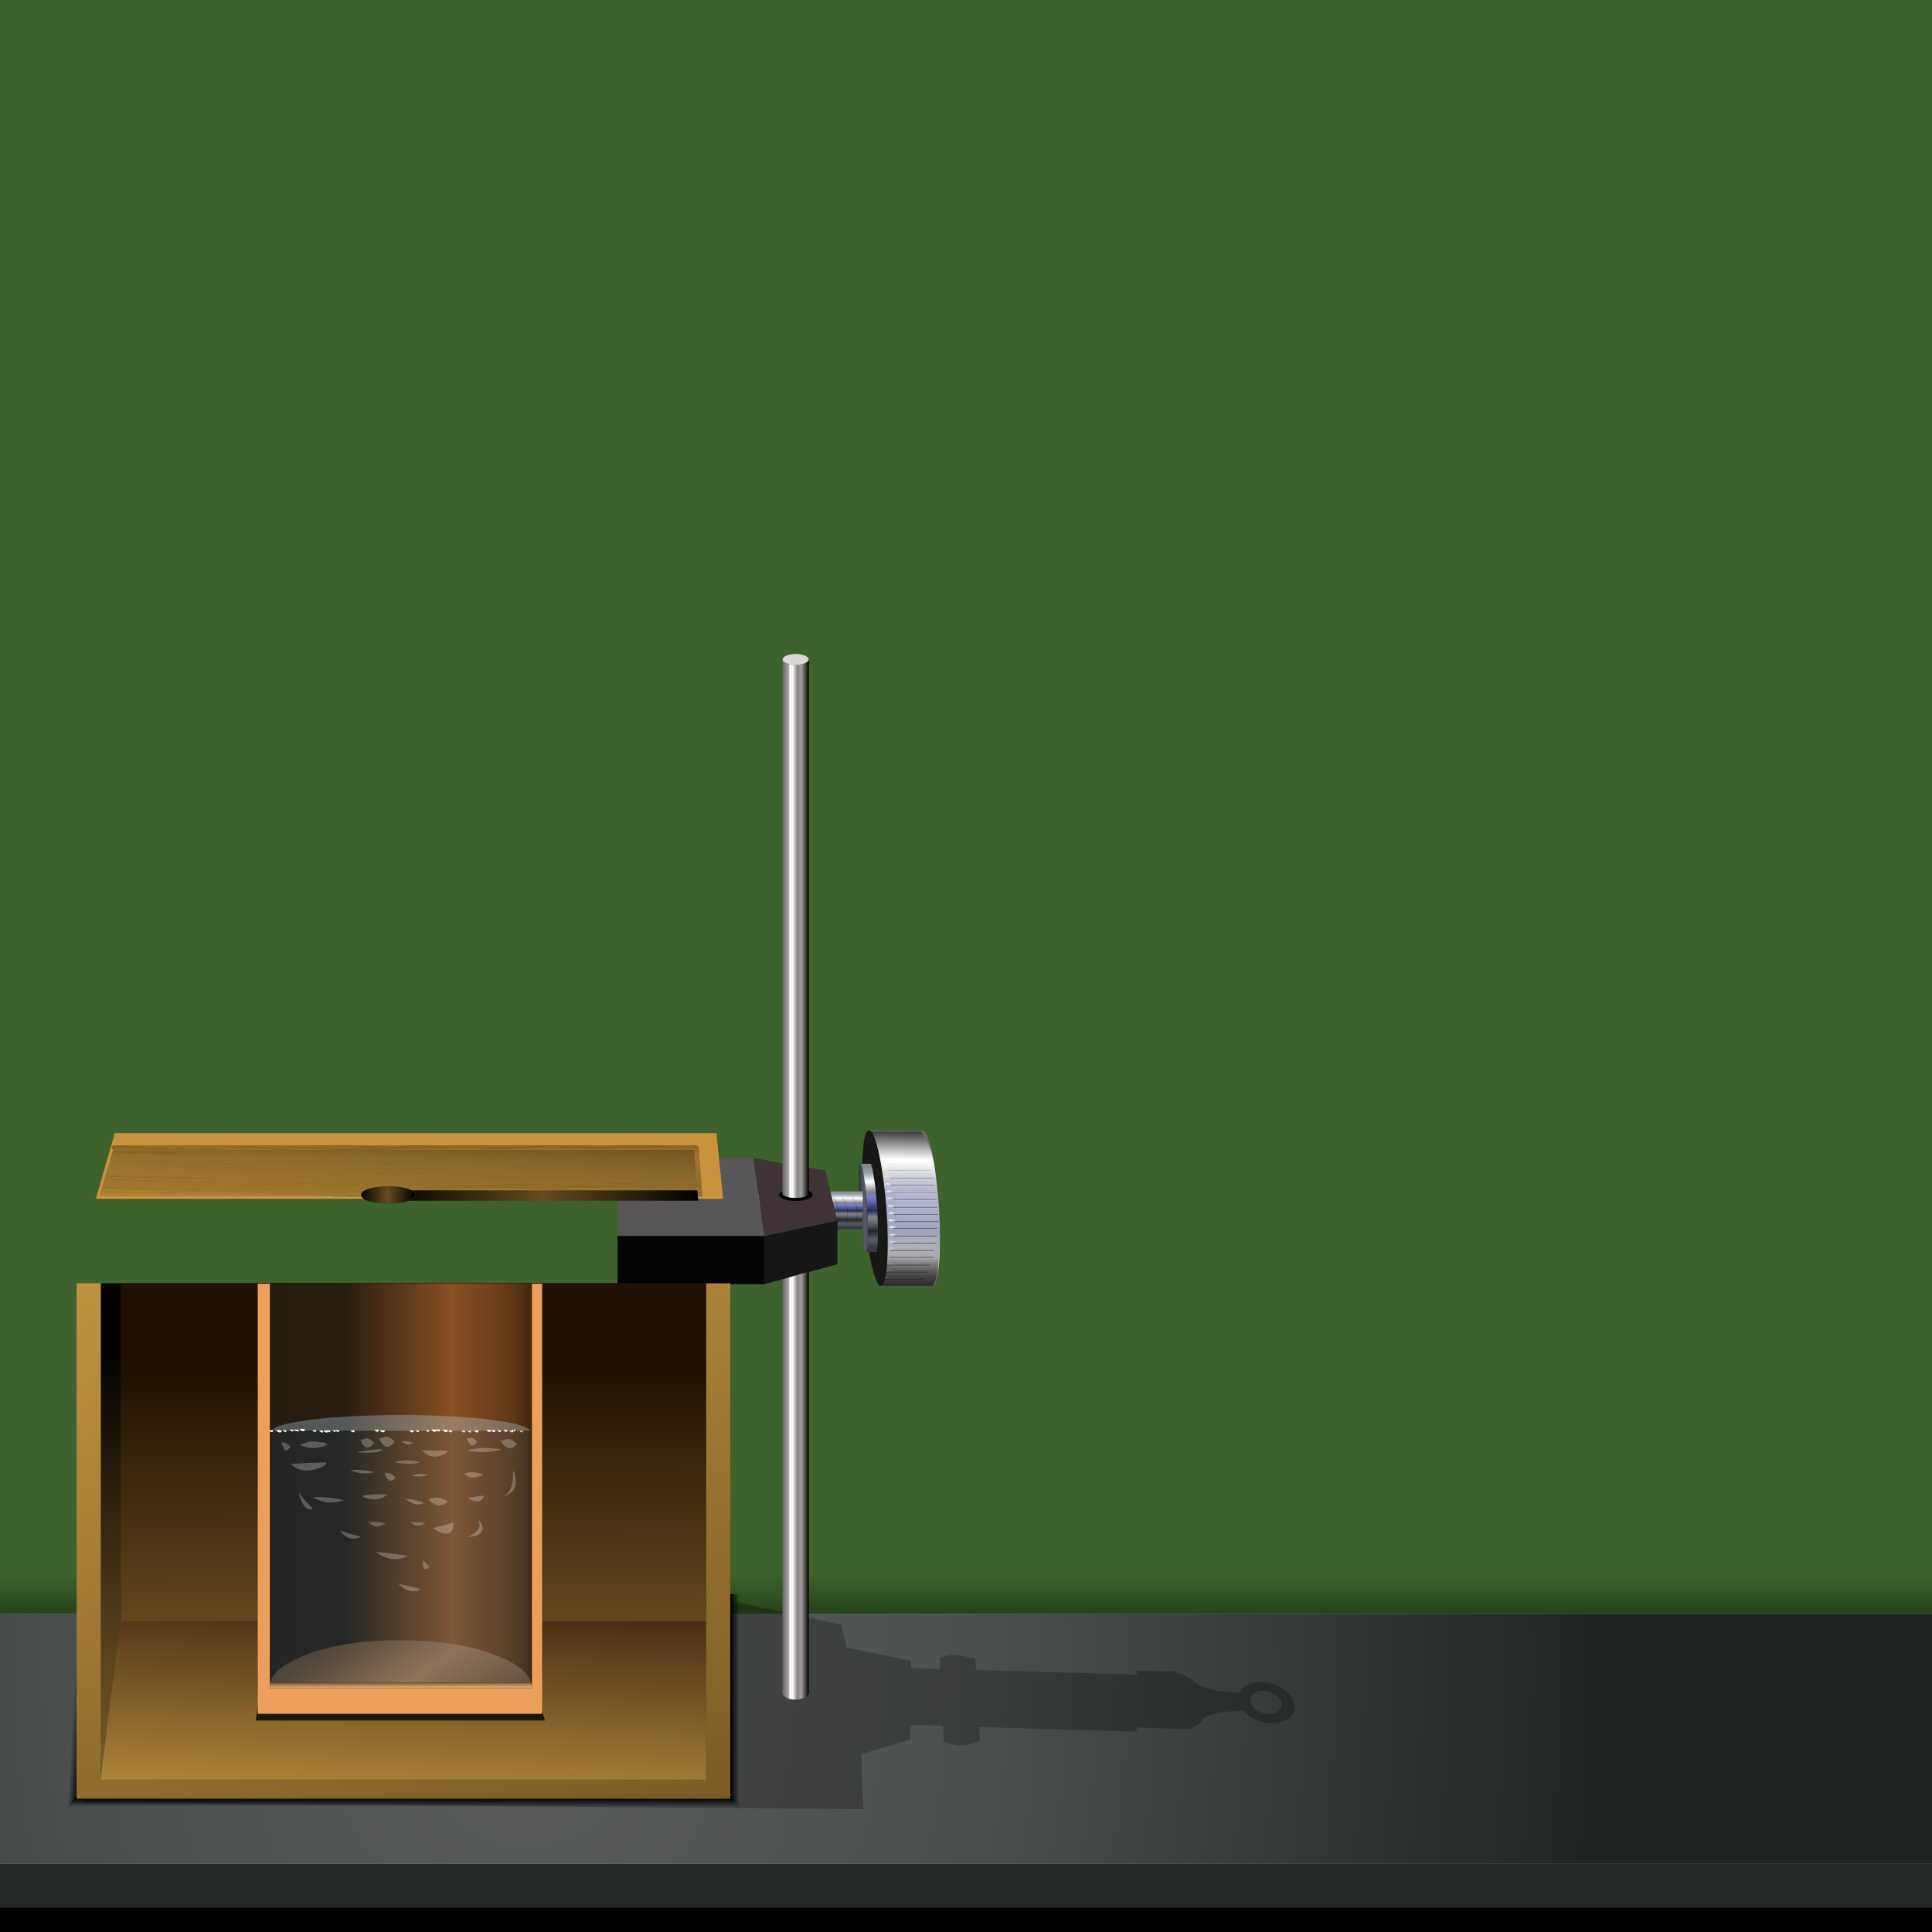 <?xml version="1.0" encoding="utf-8"?>
<!-- Generator: Adobe Illustrator 16.0.0, SVG Export Plug-In . SVG Version: 6.00 Build 0)  -->
<!DOCTYPE svg PUBLIC "-//W3C//DTD SVG 1.1//EN" "http://www.w3.org/Graphics/SVG/1.1/DTD/svg11.dtd">
<svg version="1.1" id="Layer_1" xmlns="http://www.w3.org/2000/svg" xmlns:xlink="http://www.w3.org/1999/xlink" x="0px" y="0px"
	 width="700px" height="700px" viewBox="0 0 700 700" enable-background="new 0 0 700 700" xml:space="preserve">
<rect x="0" y="0" width="700" height="700" fill="#808080" stroke="none"/>
<symbol  id="obj1" viewBox="-18.5 -10 38 21.85">
	<g id="Layer_1_3_">
		<polygon fill-rule="evenodd" clip-rule="evenodd" fill="#3F3335" points="19.5,1 6.85,-1.65 6.7,-0.77 4.95,11.8 4.83,11.85 
			17.4,9.65 		"/>
		<polygon fill-rule="evenodd" clip-rule="evenodd" fill="#585659" points="4.95,11.8 6.7,-0.77 6.85,-1.65 6.65,-1.65 -18.5,-1.65 
			-18.5,11.8 		"/>
		<polygon fill-rule="evenodd" clip-rule="evenodd" fill="#030406" points="-18.5,-1.65 6.65,-1.65 6.85,-1.65 6.85,-10 -18.5,-10 
					"/>
		<polygon fill-rule="evenodd" clip-rule="evenodd" fill="#161616" points="6.85,-1.65 19.5,1 19.5,-6.52 19.45,-6.55 6.85,-10 		
			"/>
	</g>
	<g id="Layer_2_3_">
		<line fill-rule="evenodd" clip-rule="evenodd" fill="none" x1="6.75" y1="-1.6" x2="19.15" y2="1"/>
		<line fill-rule="evenodd" clip-rule="evenodd" fill="none" x1="-18.45" y1="-1.6" x2="6.75" y2="-1.6"/>
	</g>
</symbol>
<symbol  id="obj19" viewBox="-37 -24 79.35 47.83">
	<g id="Layer_8_1_">
		<g>
			
				<linearGradient id="SVGID_1_" gradientUnits="userSpaceOnUse" x1="42.327" y1="-16742.525" x2="90.171" y2="-16742.525" gradientTransform="matrix(-0.15 -0.989 1.009 -0.017 16932.822 -223.723)">
				<stop  offset="0" style="stop-color:#737173"/>
				<stop  offset="0.098" style="stop-color:#FDFDFD"/>
				<stop  offset="0.286" style="stop-color:#AFB3CE"/>
				<stop  offset="0.549" style="stop-color:#A1A5C0"/>
				<stop  offset="0.722" style="stop-color:#F8FBFF"/>
				<stop  offset="0.835" style="stop-color:#818082"/>
				<stop  offset="1" style="stop-color:#1F1D1E"/>
			</linearGradient>
			<path fill-rule="evenodd" clip-rule="evenodd" fill="url(#SVGID_1_)" d="M38.25,23.8c0.63-0.03,1.12-0.35,1.45-0.95
				c0.7-1.5,1.22-3.32,1.55-5.45c0.5-3.37,0.82-7.25,0.95-11.65V5.7c0.1-1.7,0.15-3.47,0.15-5.3c-0.03-2.07-0.05-4.05-0.05-5.95
				c0-0.03-0.02-0.07-0.05-0.1c-0.17-4.13-0.47-7.85-0.9-11.15c-0.6-4.17-1.28-6.55-2.05-7.15H22.6c0.83,0.37,1.58,2.77,2.25,7.2
				c0.43,3.23,0.73,6.92,0.9,11.05c0.03,0.03,0.05,0.07,0.05,0.1c0,1.87,0.02,3.83,0.05,5.9c0,1.83-0.05,3.58-0.15,5.25V5.6
				c-0.13,4.37-0.45,8.22-0.95,11.55c-0.5,3.37-1.08,5.48-1.75,6.35c-0.07,0.07-0.12,0.12-0.15,0.15s-0.05,0.07-0.05,0.1h-0.05
				L22.7,23.8H38.25z"/>
		</g>
	</g>
	<g id="Layer_7_1_">
		<g>
			
				<linearGradient id="SVGID_2_" gradientUnits="userSpaceOnUse" x1="-238.716" y1="-17190.148" x2="-177.2" y2="-17190.148" gradientTransform="matrix(-0.221 -0.975 1.025 7.604354e-004 17613.045 -186.358)">
				<stop  offset="0" style="stop-color:#0D0D0D"/>
				<stop  offset="0.494" style="stop-color:#070707;stop-opacity:0.361"/>
				<stop  offset="1" style="stop-color:#000000;stop-opacity:0.577"/>
			</linearGradient>
			<path fill-rule="evenodd" clip-rule="evenodd" fill="url(#SVGID_2_)" d="M27.95,7.1c0.03,0.03,0.08,0.03,0.15,0h13.2
				c0.07,0.03,0.12,0.03,0.15,0c0.07-0.03,0.1-0.07,0.1-0.1S41.5,6.93,41.4,6.9c-0.07-0.03-0.12-0.05-0.15-0.05H28
				c-0.03,0-0.08,0.02-0.15,0.05c0,0.03,0.03,0.07,0.1,0.1C27.88,7.03,27.88,7.07,27.95,7.1z M27.25,11.7
				c0.03,0.03,0.08,0.03,0.15,0h13.2c0.07,0.03,0.12,0.03,0.15,0c0.07-0.03,0.1-0.07,0.1-0.1s-0.03-0.07-0.1-0.1
				c-0.1-0.03-0.17-0.05-0.2-0.05H27.3c-0.03,0-0.05,0.02-0.05,0.05c-0.07,0.03-0.07,0.07,0,0.1C27.18,11.63,27.18,11.67,27.25,11.7
				z M27.95,9.3c0.03,0.03,0.08,0.03,0.15,0h13.2c0.07,0.03,0.12,0.03,0.15,0c0.07-0.03,0.1-0.07,0.1-0.1c0-0.03-0.03-0.07-0.1-0.1
				c-0.03-0.03-0.08-0.05-0.15-0.05H28.1c-0.07,0-0.12,0.02-0.15,0.05c-0.07,0.03-0.07,0.07,0,0.1C27.88,9.23,27.88,9.27,27.95,9.3z
				 M27.15,13.55c-0.07,0-0.12,0.02-0.15,0.05c-0.07,0.03-0.07,0.07,0,0.1c-0.07,0.03-0.07,0.07,0,0.1c0.03,0.03,0.08,0.03,0.15,0
				h13.2c0.07,0.03,0.12,0.03,0.15,0c0.07-0.03,0.1-0.07,0.1-0.1c0-0.03-0.03-0.07-0.1-0.1c-0.03-0.03-0.08-0.05-0.15-0.05H27.15z
				 M39.2,18.2c0.07,0.03,0.12,0.03,0.15,0c0.07-0.03,0.1-0.07,0.1-0.1c-0.07-0.03-0.12-0.07-0.15-0.1
				c-0.07-0.03-0.12-0.05-0.15-0.05H25.9c-0.03,0-0.08,0.02-0.15,0.05c-0.03,0.03,0,0.07,0.1,0.1c-0.07,0.03-0.07,0.07,0,0.1
				c0.03,0.03,0.08,0.03,0.15,0H39.2z M40.15,15.8c-0.07-0.03-0.12-0.05-0.15-0.05H26.75c-0.03,0-0.08,0.02-0.15,0.05
				c-0.03,0.03-0.03,0.07,0,0.1c-0.03,0.03,0,0.07,0.1,0.1c0.03,0.03,0.08,0.03,0.15,0h13.2c0.07,0.03,0.12,0.03,0.15,0
				c0-0.03,0-0.07,0-0.1S40.18,15.83,40.15,15.8z M38.3,20.6c0.07,0.03,0.12,0.03,0.15,0c0.07-0.03,0.07-0.07,0-0.1
				c0-0.03-0.02-0.07-0.05-0.1c-0.07-0.03-0.13-0.05-0.2-0.05H25c-0.03,0-0.08,0.02-0.15,0.05c-0.03,0.03-0.03,0.07,0,0.1
				c0,0.03,0.03,0.07,0.1,0.1c0.03,0.03,0.08,0.03,0.15,0H38.3z M36.25,22.7c0.03,0.03,0.08,0.03,0.15,0
				c0.03-0.03,0.05-0.07,0.05-0.1c-0.03-0.03-0.08-0.07-0.15-0.1c-0.03-0.03-0.08-0.05-0.15-0.05h-13.2c-0.03,0-0.08,0.02-0.15,0.05
				c-0.03,0.03,0,0.07,0.1,0.1c-0.07,0.03-0.07,0.07,0,0.1c0.03,0.03,0.08,0.03,0.15,0H36.25z M24.45-19.95
				c-0.07,0-0.12,0.02-0.15,0.05c0,0.03,0.02,0.07,0.05,0.1c-0.03,0.03-0.03,0.07,0,0.1c0.07,0.03,0.12,0.03,0.15,0h13.2
				c0.07,0.03,0.13,0.03,0.2,0c0.03-0.03,0.05-0.07,0.05-0.1c0-0.03-0.05-0.07-0.15-0.1c-0.07-0.03-0.12-0.05-0.15-0.05H24.45z
				 M22.8-22.15c-0.03,0-0.08,0.02-0.15,0.05c-0.03,0.03-0.03,0.07,0,0.1c0,0.03,0.03,0.07,0.1,0.1c0.03,0.03,0.08,0.03,0.15,0h13.2
				c0.03,0.03,0.08,0.03,0.15,0c0.03-0.03,0.03-0.07,0-0.1c0-0.03-0.03-0.07-0.1-0.1c-0.03-0.03-0.08-0.05-0.15-0.05H22.8z
				 M25.1-17.5c0.07,0.03,0.12,0.03,0.15,0H38.5c0.03,0.03,0.08,0.03,0.15,0c0.03-0.03,0.05-0.07,0.05-0.1s-0.02-0.07-0.05-0.1
				c-0.07-0.03-0.12-0.05-0.15-0.05H25.25c-0.03,0-0.08,0.02-0.15,0.05c-0.03,0.03-0.03,0.07,0,0.1
				C25.07-17.57,25.07-17.53,25.1-17.5z M26.05-15.3c-0.03,0.03-0.03,0.07,0,0.1c-0.03,0.03-0.03,0.07,0,0.1
				c0.07,0.03,0.12,0.03,0.15,0h13.25c0.03,0.03,0.08,0.03,0.15,0c0.03-0.03,0.05-0.07,0.05-0.1c0-0.03-0.02-0.07-0.05-0.1
				c-0.1-0.03-0.18-0.05-0.25-0.05h-13.2C26.08-15.35,26.05-15.33,26.05-15.3z M26.55-13.1c-0.03,0.03-0.03,0.07,0,0.1
				c0.07,0.03,0.12,0.03,0.15,0h13.25c0.03,0.03,0.08,0.03,0.15,0c0.03-0.03,0.05-0.07,0.05-0.1s-0.02-0.07-0.05-0.1
				c-0.07-0.03-0.12-0.05-0.15-0.05H26.7c-0.03,0-0.08,0.02-0.15,0.05C26.52-13.17,26.52-13.13,26.55-13.1z M40.85-10.8
				c0.03,0.03,0.08,0.03,0.15,0c0-0.03,0-0.07,0-0.1s-0.03-0.07-0.1-0.1c-0.03-0.03-0.08-0.05-0.15-0.05h-13.2
				c-0.07,0-0.12,0.02-0.15,0.05c-0.07,0.03-0.07,0.07,0,0.1c-0.07,0.03-0.05,0.07,0.05,0.1c0.07,0.03,0.12,0.03,0.15,0H40.85z
				 M41.1-8.8c-0.03-0.03-0.08-0.05-0.15-0.05h-13.2c-0.07,0-0.12,0.02-0.15,0.05c-0.07,0.03-0.05,0.07,0.05,0.1
				c-0.03,0.03-0.03,0.07,0,0.1c0.07,0.03,0.12,0.03,0.15,0h13.25c0.03,0.03,0.08,0.03,0.15,0c0.03-0.03,0.05-0.07,0.05-0.1
				C41.22-8.73,41.17-8.77,41.1-8.8z M41.5-6.3c0-0.03-0.03-0.07-0.1-0.1c-0.03-0.03-0.08-0.05-0.15-0.05h-13.2
				c-0.07,0-0.12,0.02-0.15,0.05c-0.07,0.03-0.07,0.07,0,0.1c0,0.03,0.02,0.07,0.05,0.1c0.07,0.03,0.12,0.03,0.15,0h13.25
				c0.03,0.03,0.08,0.03,0.15,0C41.53-6.23,41.53-6.27,41.5-6.3z M41.9-4.3c-0.03-0.03-0.08-0.05-0.15-0.05h-13.2
				c-0.07,0-0.12,0.02-0.15,0.05c-0.07,0.03-0.05,0.07,0.05,0.1c-0.03,0.03-0.03,0.07,0,0.1c0.07,0.03,0.12,0.03,0.15,0h13.25
				c0.03,0.03,0.08,0.03,0.15,0c0.03-0.03,0.05-0.07,0.05-0.1C42.02-4.23,41.97-4.27,41.9-4.3z M41.8-1.9
				c0.07,0.03,0.12,0.03,0.15,0C41.98-1.93,42-1.97,42-2s-0.03-0.07-0.1-0.1c-0.1-0.03-0.17-0.05-0.2-0.05H28.45
				c-0.03,0-0.05,0.02-0.05,0.05c-0.07,0.03-0.07,0.07,0,0.1c-0.07,0.03-0.05,0.07,0.05,0.1c0.03,0.03,0.08,0.03,0.15,0H41.8z
				 M28.45,0.05c-0.07,0-0.12,0.02-0.15,0.05c-0.07,0.03-0.07,0.07,0,0.1c-0.07,0.03-0.07,0.07,0,0.1c0.1,0.03,0.15,0.03,0.15,0
				h13.2c0.1,0.03,0.15,0.03,0.15,0c0.07-0.03,0.1-0.07,0.1-0.1c0-0.03-0.03-0.07-0.1-0.1c-0.03-0.03-0.08-0.05-0.15-0.05H28.45z
				 M28.35,2.5c-0.07,0.03-0.07,0.07,0,0.1c-0.07,0.03-0.07,0.07,0,0.1c0.03,0.03,0.08,0.03,0.15,0h13.2c0.07,0.03,0.12,0.03,0.15,0
				c0.07-0.03,0.1-0.07,0.1-0.1s-0.03-0.07-0.1-0.1c-0.03-0.03-0.08-0.05-0.15-0.05H28.5C28.43,2.45,28.38,2.47,28.35,2.5z"/>
			
				<linearGradient id="SVGID_3_" gradientUnits="userSpaceOnUse" x1="-229.106" y1="-17187.137" x2="-180.508" y2="-17187.137" gradientTransform="matrix(-0.221 -0.975 1.026 7.604380e-004 17613.188 -186.385)">
				<stop  offset="0" style="stop-color:#0D0D0D;stop-opacity:0.423"/>
				<stop  offset="0.494" style="stop-color:#070707;stop-opacity:0.161"/>
				<stop  offset="1" style="stop-color:#000000"/>
			</linearGradient>
			<path fill-rule="evenodd" clip-rule="evenodd" fill="url(#SVGID_3_)" d="M28.2,4.55c-0.07,0-0.12,0.02-0.15,0.05
				c-0.07,0.03-0.07,0.07,0,0.1c-0.07,0.03-0.07,0.07,0,0.1c0.1,0.03,0.15,0.03,0.15,0h13.2c0.1,0.03,0.15,0.03,0.15,0
				c0.07-0.03,0.1-0.07,0.1-0.1c0-0.03-0.03-0.07-0.1-0.1c-0.03-0.03-0.08-0.05-0.15-0.05H28.2z"/>
		</g>
	</g>
	<g id="Layer_6_1_">
		<g>
			
				<path fill-rule="evenodd" clip-rule="evenodd" fill="none" stroke="#FFFFFF" stroke-width="0.1" stroke-linecap="round" stroke-linejoin="round" stroke-miterlimit="3" stroke-opacity="0.42" d="
				M27.9,13.3h12.35 M27.5,15.5h12.35 M26.7,17.7h12.45 M25.8,20.1h12.35 M23.8,22.2h12.4 M28.25,11.2H40.6 M29,6.6h12.3 M29.3,2.2
				h12.5 M29.1,4.3h12.35 M28.85,8.8H41.3 M28-13.5h12.45 M27.55-15.6h12.5 M26.75-18h12.4 M26.1-20.2h12.4 M24.6-22.4h12.5
				 M29.3-0.2h12.5 M28.85-11.3H41.2 M29-9.1h12.3 M29.25-6.7H41.6 M29.65-4.6H42 M29.55-2.4h12.4"/>
		</g>
	</g>
	<g id="Layer_5_1_">
		<g>
			
				<radialGradient id="SVGID_4_" cx="-1087.625" cy="16.35" r="1.788" gradientTransform="matrix(1 0 0.119 0.839 1111.181 2.63)" gradientUnits="userSpaceOnUse">
				<stop  offset="0" style="stop-color:#FFFFFF"/>
				<stop  offset="1" style="stop-color:#F6F6F6;stop-opacity:0"/>
			</radialGradient>
			<path fill-rule="evenodd" clip-rule="evenodd" fill="url(#SVGID_4_)" d="M24.9,16.3c0.07,0.07,0.15,0.1,0.25,0.1h3.55
				c0.07,0,0.13-0.03,0.2-0.1c0.03-0.03,0.05-0.08,0.05-0.15c0-0.07-0.03-0.13-0.1-0.2c-0.1-0.03-0.18-0.05-0.25-0.05h-3.55
				c-0.1,0-0.17,0.02-0.2,0.05c-0.03,0.07-0.05,0.13-0.05,0.2C24.8,16.22,24.83,16.27,24.9,16.3z"/>
			
				<radialGradient id="SVGID_5_" cx="-1086.97" cy="14.2" r="1.788" gradientTransform="matrix(1 0 0.119 0.839 1111.132 2.284)" gradientUnits="userSpaceOnUse">
				<stop  offset="0" style="stop-color:#FFFFFF"/>
				<stop  offset="1" style="stop-color:#F6F6F6;stop-opacity:0"/>
			</radialGradient>
			<path fill-rule="evenodd" clip-rule="evenodd" fill="url(#SVGID_5_)" d="M25.2,14c0,0.07,0.03,0.12,0.1,0.15
				c0.1,0.07,0.18,0.1,0.25,0.1h3.55c0.1,0,0.17-0.03,0.2-0.1c0.03-0.03,0.05-0.08,0.05-0.15s-0.03-0.13-0.1-0.2
				c-0.07-0.03-0.15-0.05-0.25-0.05h-3.55c-0.07,0-0.13,0.02-0.2,0.05C25.22,13.87,25.2,13.93,25.2,14z"/>
			
				<radialGradient id="SVGID_6_" cx="-1086.38" cy="12.15" r="1.788" gradientTransform="matrix(1 0 0.119 0.839 1111.085 1.954)" gradientUnits="userSpaceOnUse">
				<stop  offset="0" style="stop-color:#FFFFFF"/>
				<stop  offset="1" style="stop-color:#F6F6F6;stop-opacity:0"/>
			</radialGradient>
			<path fill-rule="evenodd" clip-rule="evenodd" fill="url(#SVGID_6_)" d="M29.6,12.1c0.03-0.03,0.05-0.08,0.05-0.15
				c0-0.07-0.03-0.13-0.1-0.2c-0.07-0.03-0.15-0.05-0.25-0.05h-3.55c-0.1,0-0.17,0.02-0.2,0.05c-0.03,0.07-0.05,0.13-0.05,0.2
				c0,0.07,0.03,0.12,0.1,0.15c0.07,0.07,0.15,0.1,0.25,0.1h3.55C29.5,12.2,29.57,12.17,29.6,12.1z"/>
			
				<radialGradient id="SVGID_7_" cx="-1085.504" cy="9.85" r="1.788" gradientTransform="matrix(1 0 0.119 0.839 1111.033 1.585)" gradientUnits="userSpaceOnUse">
				<stop  offset="0" style="stop-color:#FFFFFF"/>
				<stop  offset="1" style="stop-color:#F6F6F6;stop-opacity:0"/>
			</radialGradient>
			<path fill-rule="evenodd" clip-rule="evenodd" fill="url(#SVGID_7_)" d="M30.1,9.45C30,9.42,29.92,9.4,29.85,9.4H26.3
				c-0.1,0-0.17,0.02-0.2,0.05C26.03,9.52,26,9.58,26,9.65c0.03,0.07,0.08,0.12,0.15,0.15c0.03,0.07,0.1,0.1,0.2,0.1h3.55
				c0.07,0,0.15-0.03,0.25-0.1c0.03-0.03,0.03-0.08,0-0.15C30.15,9.58,30.13,9.52,30.1,9.45z"/>
			
				<radialGradient id="SVGID_8_" cx="-1085.135" cy="7.6" r="1.788" gradientTransform="matrix(1 0 0.119 0.839 1110.982 1.223)" gradientUnits="userSpaceOnUse">
				<stop  offset="0" style="stop-color:#FFFFFF"/>
				<stop  offset="1" style="stop-color:#F6F6F6;stop-opacity:0"/>
			</radialGradient>
			<path fill-rule="evenodd" clip-rule="evenodd" fill="url(#SVGID_8_)" d="M26.2,7.55c0.07,0.07,0.15,0.1,0.25,0.1H30
				c0.1,0,0.17-0.03,0.2-0.1c0.03-0.03,0.05-0.08,0.05-0.15c0-0.07-0.03-0.13-0.1-0.2C30.08,7.17,30,7.15,29.9,7.15h-3.55
				c-0.1,0-0.17,0.02-0.2,0.05c-0.03,0.07-0.05,0.13-0.05,0.2C26.1,7.47,26.13,7.52,26.2,7.55z"/>
			
				<radialGradient id="SVGID_9_" cx="-1084.459" cy="5.3" r="1.788" gradientTransform="matrix(1 0 0.119 0.839 1110.929 0.853)" gradientUnits="userSpaceOnUse">
				<stop  offset="0" style="stop-color:#FFFFFF"/>
				<stop  offset="1" style="stop-color:#F6F6F6;stop-opacity:0"/>
			</radialGradient>
			<path fill-rule="evenodd" clip-rule="evenodd" fill="url(#SVGID_9_)" d="M26.4,5.1c0.03,0.07,0.08,0.12,0.15,0.15
				c0.07,0.07,0.13,0.1,0.2,0.1h3.55c0.1,0,0.18-0.03,0.25-0.1c0.03-0.03,0.03-0.08,0-0.15c0-0.07-0.02-0.13-0.05-0.2
				c-0.07-0.03-0.15-0.05-0.25-0.05H26.7c-0.07,0-0.13,0.02-0.2,0.05C26.43,4.97,26.4,5.03,26.4,5.1z"/>
			
				<radialGradient id="SVGID_10_" cx="-1084.154" cy="3.15" r="1.788" gradientTransform="matrix(1 0 0.119 0.839 1110.88 0.507)" gradientUnits="userSpaceOnUse">
				<stop  offset="0" style="stop-color:#FFFFFF"/>
				<stop  offset="1" style="stop-color:#F6F6F6;stop-opacity:0"/>
			</radialGradient>
			<path fill-rule="evenodd" clip-rule="evenodd" fill="url(#SVGID_10_)" d="M26.5,3.1c0.07,0.07,0.15,0.1,0.25,0.1h3.55
				c0.1,0,0.17-0.03,0.2-0.1c0.03-0.03,0.05-0.08,0.05-0.15c0-0.07-0.03-0.13-0.1-0.2C30.38,2.72,30.3,2.7,30.2,2.7h-3.55
				c-0.1,0-0.17,0.02-0.2,0.05c-0.03,0.07-0.05,0.13-0.05,0.2C26.4,3.02,26.43,3.07,26.5,3.1z"/>
			
				<radialGradient id="SVGID_11_" cx="-1083.622" cy="0.8" r="1.788" gradientTransform="matrix(1 0 0.119 0.839 1110.827 0.129)" gradientUnits="userSpaceOnUse">
				<stop  offset="0" style="stop-color:#FFFFFF"/>
				<stop  offset="1" style="stop-color:#F6F6F6;stop-opacity:0"/>
			</radialGradient>
			<path fill-rule="evenodd" clip-rule="evenodd" fill="url(#SVGID_11_)" d="M26.75,0.75c0.03,0.07,0.1,0.1,0.2,0.1h3.55
				c0.07,0,0.15-0.03,0.25-0.1c0.03-0.03,0.03-0.08,0-0.15c0-0.07-0.02-0.13-0.05-0.2c-0.1-0.03-0.18-0.05-0.25-0.05H26.9
				c-0.1,0-0.17,0.02-0.2,0.05c-0.07,0.07-0.1,0.13-0.1,0.2C26.63,0.67,26.68,0.72,26.75,0.75z"/>
			
				<radialGradient id="SVGID_12_" cx="-1083.21" cy="-1.4" r="1.788" gradientTransform="matrix(1 0 0.119 0.839 1110.777 -0.225)" gradientUnits="userSpaceOnUse">
				<stop  offset="0" style="stop-color:#FFFFFF"/>
				<stop  offset="1" style="stop-color:#F6F6F6;stop-opacity:0"/>
			</radialGradient>
			<path fill-rule="evenodd" clip-rule="evenodd" fill="url(#SVGID_12_)" d="M30.75-1.8c-0.07-0.03-0.15-0.05-0.25-0.05h-3.55
				c-0.1,0-0.17,0.02-0.2,0.05c-0.03,0.07-0.05,0.13-0.05,0.2c0,0.07,0.03,0.12,0.1,0.15c0.07,0.07,0.15,0.1,0.25,0.1h3.55
				c0.1,0,0.17-0.03,0.2-0.1c0.03-0.03,0.05-0.08,0.05-0.15C30.85-1.67,30.82-1.73,30.75-1.8z"/>
			
				<radialGradient id="SVGID_13_" cx="-1082.65" cy="-5.7" r="1.788" gradientTransform="matrix(1 0 0.119 0.839 1110.679 -0.917)" gradientUnits="userSpaceOnUse">
				<stop  offset="0" style="stop-color:#FFFFFF"/>
				<stop  offset="1" style="stop-color:#F6F6F6;stop-opacity:0"/>
			</radialGradient>
			<path fill-rule="evenodd" clip-rule="evenodd" fill="url(#SVGID_13_)" d="M30.75-6.1c-0.1-0.03-0.18-0.05-0.25-0.05h-3.55
				c-0.1,0-0.17,0.02-0.2,0.05c-0.07,0.07-0.08,0.13-0.05,0.2c0,0.07,0.03,0.12,0.1,0.15c0.03,0.07,0.1,0.1,0.2,0.1h3.55
				c0.07,0,0.15-0.03,0.25-0.1c0.03-0.03,0.05-0.08,0.05-0.15C30.82-5.97,30.78-6.03,30.75-6.1z"/>
			
				<radialGradient id="SVGID_14_" cx="-1083.041" cy="-3.65" r="1.788" gradientTransform="matrix(1 0 0.119 0.839 1110.726 -0.587)" gradientUnits="userSpaceOnUse">
				<stop  offset="0" style="stop-color:#FFFFFF"/>
				<stop  offset="1" style="stop-color:#F6F6F6;stop-opacity:0"/>
			</radialGradient>
			<path fill-rule="evenodd" clip-rule="evenodd" fill="url(#SVGID_14_)" d="M30.45-3.6c0.07,0,0.15-0.03,0.25-0.1
				c0.03-0.03,0.05-0.08,0.05-0.15c-0.03-0.07-0.07-0.13-0.1-0.2c-0.1-0.03-0.18-0.05-0.25-0.05h-3.6c-0.07,0-0.12,0.02-0.15,0.05
				c-0.1,0.07-0.13,0.13-0.1,0.2c0,0.07,0.05,0.12,0.15,0.15c0.03,0.07,0.08,0.1,0.15,0.1H30.45z"/>
			
				<radialGradient id="SVGID_15_" cx="-1082.307" cy="-10.25" r="1.788" gradientTransform="matrix(1 0 0.119 0.839 1110.575 -1.648)" gradientUnits="userSpaceOnUse">
				<stop  offset="0" style="stop-color:#FFFFFF"/>
				<stop  offset="1" style="stop-color:#F6F6F6;stop-opacity:0"/>
			</radialGradient>
			<path fill-rule="evenodd" clip-rule="evenodd" fill="url(#SVGID_15_)" d="M30.55-10.45c-0.03-0.07-0.07-0.13-0.1-0.2
				c-0.07-0.03-0.15-0.05-0.25-0.05h-3.55c-0.07,0-0.13,0.02-0.2,0.05c-0.07,0.07-0.08,0.13-0.05,0.2c0,0.07,0.03,0.12,0.1,0.15
				c0.07,0.07,0.13,0.1,0.2,0.1h3.55c0.1,0,0.18-0.03,0.25-0.1C30.53-10.33,30.55-10.38,30.55-10.45z"/>
			
				<radialGradient id="SVGID_16_" cx="-1082.318" cy="-8.05" r="1.788" gradientTransform="matrix(1 0 0.119 0.839 1110.625 -1.295)" gradientUnits="userSpaceOnUse">
				<stop  offset="0" style="stop-color:#FFFFFF"/>
				<stop  offset="1" style="stop-color:#F6F6F6;stop-opacity:0"/>
			</radialGradient>
			<path fill-rule="evenodd" clip-rule="evenodd" fill="url(#SVGID_16_)" d="M30.8-8.1c0.03-0.03,0.05-0.08,0.05-0.15
				s-0.03-0.13-0.1-0.2C30.68-8.48,30.6-8.5,30.5-8.5h-3.55c-0.07,0-0.13,0.02-0.2,0.05c-0.03,0.07-0.05,0.13-0.05,0.2
				s0.03,0.12,0.1,0.15C26.9-8.03,26.98-8,27.05-8h3.55C30.7-8,30.77-8.03,30.8-8.1z"/>
			
				<radialGradient id="SVGID_17_" cx="-1082.366" cy="-12.3" r="1.788" gradientTransform="matrix(1 0 0.119 0.839 1110.528 -1.978)" gradientUnits="userSpaceOnUse">
				<stop  offset="0" style="stop-color:#FFFFFF"/>
				<stop  offset="1" style="stop-color:#F6F6F6;stop-opacity:0"/>
			</radialGradient>
			<path fill-rule="evenodd" clip-rule="evenodd" fill="url(#SVGID_17_)" d="M26.15-12.35c0.03,0.07,0.1,0.1,0.2,0.1h3.55
				c0.07,0,0.15-0.03,0.25-0.1c0.03-0.03,0.05-0.08,0.05-0.15c-0.03-0.07-0.07-0.13-0.1-0.2c-0.1-0.03-0.18-0.05-0.25-0.05H26.3
				c-0.1,0-0.17,0.02-0.2,0.05c-0.07,0.07-0.08,0.13-0.05,0.2C26.05-12.43,26.08-12.38,26.15-12.35z"/>
			
				<radialGradient id="SVGID_18_" cx="-1082.361" cy="-14.45" r="1.788" gradientTransform="matrix(1 0 0.119 0.839 1110.479 -2.324)" gradientUnits="userSpaceOnUse">
				<stop  offset="0" style="stop-color:#FFFFFF"/>
				<stop  offset="1" style="stop-color:#F6F6F6;stop-opacity:0"/>
			</radialGradient>
			<path fill-rule="evenodd" clip-rule="evenodd" fill="url(#SVGID_18_)" d="M29.8-14.85c-0.1-0.03-0.18-0.05-0.25-0.05H26
				c-0.1,0-0.17,0.02-0.2,0.05c-0.07,0.07-0.08,0.13-0.05,0.2c0,0.07,0.03,0.12,0.1,0.15c0.03,0.07,0.1,0.1,0.2,0.1h3.55
				c0.07,0,0.15-0.03,0.25-0.1c0.03-0.03,0.05-0.08,0.05-0.15C29.87-14.72,29.83-14.78,29.8-14.85z"/>
			
				<radialGradient id="SVGID_19_" cx="-1082.657" cy="-16.95" r="1.788" gradientTransform="matrix(1 0 0.119 0.839 1110.422 -2.726)" gradientUnits="userSpaceOnUse">
				<stop  offset="0" style="stop-color:#FFFFFF"/>
				<stop  offset="1" style="stop-color:#F6F6F6;stop-opacity:0"/>
			</radialGradient>
			<path fill-rule="evenodd" clip-rule="evenodd" fill="url(#SVGID_19_)" d="M29.2-17.15c0-0.07-0.02-0.13-0.05-0.2
				c-0.1-0.03-0.18-0.05-0.25-0.05h-3.55c-0.1,0-0.17,0.02-0.2,0.05c-0.07,0.07-0.1,0.13-0.1,0.2c0.03,0.07,0.08,0.12,0.15,0.15
				c0.03,0.07,0.1,0.1,0.2,0.1h3.55c0.07,0,0.15-0.03,0.25-0.1C29.23-17.03,29.23-17.08,29.2-17.15z"/>
			
				<radialGradient id="SVGID_20_" cx="-1082.867" cy="-19" r="1.788" gradientTransform="matrix(1 0 0.119 0.839 1110.376 -3.056)" gradientUnits="userSpaceOnUse">
				<stop  offset="0" style="stop-color:#FFFFFF"/>
				<stop  offset="1" style="stop-color:#F6F6F6;stop-opacity:0"/>
			</radialGradient>
			<path fill-rule="evenodd" clip-rule="evenodd" fill="url(#SVGID_20_)" d="M24.75-19.05c0.03,0.07,0.08,0.1,0.15,0.1h3.6
				c0.07,0,0.13-0.03,0.2-0.1c0.03-0.03,0.03-0.08,0-0.15c0-0.07-0.02-0.13-0.05-0.2c-0.07-0.03-0.13-0.05-0.2-0.05h-3.6
				c-0.07,0-0.12,0.02-0.15,0.05c-0.1,0.07-0.15,0.13-0.15,0.2C24.58-19.13,24.65-19.08,24.75-19.05z"/>
			
				<radialGradient id="SVGID_21_" cx="-1083.455" cy="-21.2" r="1.788" gradientTransform="matrix(1 0 0.119 0.839 1110.326 -3.41)" gradientUnits="userSpaceOnUse">
				<stop  offset="0" style="stop-color:#FFFFFF"/>
				<stop  offset="1" style="stop-color:#F6F6F6;stop-opacity:0"/>
			</radialGradient>
			<path fill-rule="evenodd" clip-rule="evenodd" fill="url(#SVGID_21_)" d="M23.85-21.25c0.03,0.07,0.08,0.1,0.15,0.1h3.6
				c0.07,0,0.13-0.03,0.2-0.1c0.03-0.03,0.05-0.08,0.05-0.15c0-0.07-0.03-0.13-0.1-0.2c-0.1-0.03-0.18-0.05-0.25-0.05h-3.6
				c-0.07,0-0.1,0.02-0.1,0.05c-0.1,0.07-0.15,0.13-0.15,0.2C23.65-21.33,23.72-21.28,23.85-21.25z"/>
		</g>
	</g>
	<g id="Layer_4_1_">
		<g>
			
				<linearGradient id="SVGID_22_" gradientUnits="userSpaceOnUse" x1="-22.912" y1="-16921.859" x2="28.534" y2="-16921.859" gradientTransform="matrix(-0.178 -0.984 1.014 -0.014 17184.674 -235.453)">
				<stop  offset="0" style="stop-color:#363535"/>
				<stop  offset="0.176" style="stop-color:#FFFFFF"/>
				<stop  offset="0.196" style="stop-color:#FDFDFD;stop-opacity:0.973"/>
				<stop  offset="0.302" style="stop-color:#BEBEBE;stop-opacity:0.298"/>
				<stop  offset="0.541" style="stop-color:#D1D0D0;stop-opacity:0"/>
				<stop  offset="0.588" style="stop-color:#5C5B5B;stop-opacity:0"/>
				<stop  offset="1" style="stop-color:#1F1D1E"/>
			</linearGradient>
			<path fill-rule="evenodd" clip-rule="evenodd" fill="url(#SVGID_22_)" d="M22.4,23.55h7c0.03-0.09,0.05-0.19,0.05-0.27v0.27h8.45
				c0.5-0.13,0.87-0.38,1.1-0.75h-0.1c0.9-1.4,1.6-3.2,2.1-5.4c0.6-3.37,1-7.25,1.2-11.65V5.7c0.1-1.7,0.15-3.47,0.15-5.3
				c-0.03-2.07-0.05-4.05-0.05-5.95c0-0.03-0.02-0.07-0.05-0.1c-0.17-4.13-0.52-7.85-1.05-11.15c-0.67-4.3-1.5-6.7-2.5-7.2h-0.4
				c-0.1,0-0.17,0-0.2,0h-9.15v0.35c0-0.1-0.04-0.22-0.1-0.35H23.5c0.13,0.5,0.63,3.23,1.5,8.2c0.9,4.97,1.05,12.37,0.45,22.2
				C25.62,14.1,24.6,19.82,22.4,23.55z"/>
		</g>
	</g>
	<g id="Layer_10_1_">
		<g>
			<path fill-rule="evenodd" clip-rule="evenodd" fill="#171715" d="M19.9,16.75c0.37,2.8,0.78,4.78,1.25,5.95
				c0.1,0.23,0.2,0.43,0.3,0.6c0.27,0.43,0.65,0.6,1.15,0.5l0.2-0.05c0-0.03,0.02-0.07,0.05-0.1s0.08-0.08,0.15-0.15
				c0.67-0.87,1.28-2.98,1.85-6.35c0.53-3.33,0.9-7.18,1.1-11.55V5.55c0.1-1.67,0.17-3.42,0.2-5.25c0-2.07,0-4.03,0-5.9
				c0-0.03-0.02-0.07-0.05-0.1c-0.1-4.13-0.35-7.82-0.75-11.05C24.72-21.52,23.93-23.93,23-24c-0.03,0-0.07,0-0.1,0
				c-0.13,0-0.27,0.05-0.4,0.15c-0.2,0.17-0.38,0.43-0.55,0.8c-0.57,1.1-1.08,3.07-1.55,5.9c-0.13,1.03-0.27,2.1-0.4,3.2
				c-0.5,3.93-0.8,8.48-0.9,13.65c-0.07,5.33,0.1,10.07,0.5,14.2C19.67,14.9,19.77,15.85,19.9,16.75z"/>
		</g>
	</g>
	<g id="Layer_3_1_">
		<g>
			<g>
				
					<linearGradient id="SVGID_23_" gradientUnits="userSpaceOnUse" x1="-463.548" y1="0.026" x2="-438.523" y2="0.026" gradientTransform="matrix(1 0 0.059 1 461.235 0)">
					<stop  offset="0" style="stop-color:#878B8C"/>
					<stop  offset="0.071" style="stop-color:#9AA2AD"/>
					<stop  offset="0.176" style="stop-color:#FFFFFF"/>
					<stop  offset="0.298" style="stop-color:#828692"/>
					<stop  offset="0.369" style="stop-color:#797BCE"/>
					<stop  offset="0.522" style="stop-color:#282E57"/>
					<stop  offset="0.596" style="stop-color:#7E808C"/>
					<stop  offset="0.663" style="stop-color:#6A6D77"/>
					<stop  offset="0.769" style="stop-color:#242528"/>
					<stop  offset="0.867" style="stop-color:#585B64"/>
					<stop  offset="0.98" style="stop-color:#383745"/>
				</linearGradient>
				<path fill-rule="evenodd" clip-rule="evenodd" fill="url(#SVGID_23_)" d="M19.15,13.6v-0.05c0.27-0.4,0.48-1.62,0.65-3.65
					c0.1-1,0.2-2.08,0.3-3.25c0.03-1.1,0.07-2.23,0.1-3.4c0-0.6,0.02-1.22,0.05-1.85V0.25c0-1.2-0.02-2.32-0.05-3.35v-0.1
					c-0.03-1.07-0.07-2.12-0.1-3.15v-0.1c-0.07-1.07-0.15-2.07-0.25-3c-0.2-2.37-0.45-3.73-0.75-4.1h-0.3h-0.05
					c-0.07,0.1-0.12,0.22-0.15,0.35c-0.03,0.1-0.1,0.33-0.2,0.7c-0.13,0.4-0.27,2.85-0.4,7.35s-0.12,8.43,0.05,11.8
					c0.13,3.37,0.28,5.37,0.45,6C18.63,13.32,18.85,13.63,19.15,13.6z M19-9.6c-0.03,0-0.05,0.02-0.05,0.05V-9.6H19z"/>
				
					<linearGradient id="SVGID_24_" gradientUnits="userSpaceOnUse" x1="-12.404" y1="-16446.76" x2="13.39" y2="-16446.76" gradientTransform="matrix(-0.106 -0.994 1.005 -5.017111e-003 16551.4 -82.222)">
					<stop  offset="0" style="stop-color:#878B8C"/>
					<stop  offset="0.071" style="stop-color:#9AA2AD"/>
					<stop  offset="0.176" style="stop-color:#FFFFFF"/>
					<stop  offset="0.298" style="stop-color:#828692"/>
					<stop  offset="0.369" style="stop-color:#797BCE"/>
					<stop  offset="0.522" style="stop-color:#282E57"/>
					<stop  offset="0.596" style="stop-color:#7E808C"/>
					<stop  offset="0.663" style="stop-color:#6A6D77"/>
					<stop  offset="0.769" style="stop-color:#242528"/>
					<stop  offset="0.867" style="stop-color:#585B64"/>
					<stop  offset="0.98" style="stop-color:#383745"/>
				</linearGradient>
				<path fill-rule="evenodd" clip-rule="evenodd" fill="url(#SVGID_24_)" d="M19.15,13.6h3.05c0.27-0.5,0.48-1.77,0.65-3.8
					c0.1-1,0.2-2.08,0.3-3.25c0.03-1.07,0.07-2.22,0.1-3.45c0-0.57,0.02-1.17,0.05-1.8V0.15c0-1.23-0.02-2.37-0.05-3.4V-3.3
					c-0.03-1.13-0.07-2.22-0.1-3.25v-0.1C23.08-7.72,23-8.73,22.9-9.7c-0.17-1.97-0.37-3.22-0.6-3.75c-0.1-0.1-0.18-0.15-0.25-0.15
					H18.8v0.05h0.3c0.3,0.37,0.55,1.73,0.75,4.1c0.1,0.93,0.18,1.93,0.25,3v0.1c0.03,1.03,0.07,2.08,0.1,3.15v0.1
					c0.03,1.03,0.05,2.15,0.05,3.35V1.4c-0.03,0.63-0.05,1.25-0.05,1.85c-0.03,1.17-0.07,2.3-0.1,3.4C20,7.82,19.9,8.9,19.8,9.9
					c-0.17,2.03-0.38,3.25-0.65,3.65V13.6z"/>
			</g>
			<g>
				
					<linearGradient id="SVGID_25_" gradientUnits="userSpaceOnUse" x1="-201.008" y1="-17289.6" x2="-189.523" y2="-17289.6" gradientTransform="matrix(-0.231 -0.973 1.027 -2.104986e-003 17705.979 -227.114)">
					<stop  offset="0" style="stop-color:#878B8C"/>
					<stop  offset="0.071" style="stop-color:#9AA2AD"/>
					<stop  offset="0.176" style="stop-color:#FFFFFF"/>
					<stop  offset="0.298" style="stop-color:#828692"/>
					<stop  offset="0.369" style="stop-color:#797BCE"/>
					<stop  offset="0.522" style="stop-color:#282E57"/>
					<stop  offset="0.596" style="stop-color:#7E808C"/>
					<stop  offset="0.663" style="stop-color:#6A6D77"/>
					<stop  offset="0.769" style="stop-color:#242528"/>
					<stop  offset="0.867" style="stop-color:#585B64"/>
					<stop  offset="0.98" style="stop-color:#383745"/>
				</linearGradient>
				<path fill-rule="evenodd" clip-rule="evenodd" fill="url(#SVGID_25_)" d="M18.15-6.55H-37V5l56.15,0.1
					C19.12,1.7,18.78-2.18,18.15-6.55z"/>
			</g>
		</g>
	</g>
	<g id="Layer_1_2_">
		<g>
			
				<path fill-rule="evenodd" clip-rule="evenodd" fill="none" stroke="#000000" stroke-width="0.1" stroke-linecap="round" stroke-linejoin="round" stroke-miterlimit="3" stroke-opacity="0.431" d="
				M1.55,3.25C1.58,3.12,1.65,3,1.75,2.9c0.67-1.1,1.03-2.43,1.1-4c0.03-1.27-0.13-2.38-0.5-3.35 M7.25,3.25
				C7.28,3.12,7.35,3,7.45,2.9c0.7-1.1,1.07-2.43,1.1-4c0.03-1.27-0.13-2.38-0.5-3.35 M4.5,3.25C4.53,3.12,4.6,3,4.7,2.9
				c0.7-1.1,1.07-2.43,1.1-4c0.03-1.27-0.13-2.38-0.5-3.35 M12.8,3.25C12.83,3.12,12.9,3,13,2.9c0.7-1.1,1.07-2.43,1.1-4
				c0.03-1.27-0.13-2.38-0.5-3.35 M10.05,3.25c0.03-0.13,0.1-0.25,0.2-0.35c0.67-1.1,1.02-2.43,1.05-4c0.07-1.27-0.1-2.38-0.5-3.35
				 M15.75,3.25c0.03-0.13,0.1-0.25,0.2-0.35c0.7-1.1,1.07-2.43,1.1-4c0.03-1.27-0.13-2.38-0.5-3.35 M-9.85,3.25
				C-9.82,3.12-9.73,3-9.6,2.9c0.67-1.1,1.02-2.43,1.05-4c0.03-1.27-0.13-2.38-0.5-3.35 M-12.6,3.25c0.03-0.13,0.1-0.25,0.2-0.35
				c0.7-1.1,1.07-2.43,1.1-4c0.03-1.27-0.13-2.38-0.5-3.35 M-6.85,3.25C-6.82,3.12-6.75,3-6.65,2.9c0.67-1.1,1.03-2.43,1.1-4
				c0.03-1.27-0.13-2.38-0.5-3.35 M-4.1,3.25C-4.07,3.12-4,3-3.9,2.9c0.7-1.1,1.07-2.43,1.1-4c0.03-1.27-0.13-2.38-0.5-3.35
				 M-1.25,3.25C-1.22,3.12-1.15,3-1.05,2.9c0.7-1.1,1.07-2.43,1.1-4c0.03-1.27-0.13-2.38-0.5-3.35"/>
		</g>
	</g>
	<g id="Layer_9_1_">
		<g>
			<path fill-rule="evenodd" clip-rule="evenodd" fill="none" d="M16.15,4.6c0.03-0.2,0.1-0.37,0.2-0.5c0.7-1.5,1.07-3.32,1.1-5.45
				c0.03-1.73-0.13-3.27-0.5-4.6 M10.45,4.6c0.03-0.2,0.1-0.37,0.2-0.5c0.67-1.5,1.02-3.32,1.05-5.45c0.07-1.73-0.1-3.27-0.5-4.6
				 M13.2,4.6c0.03-0.2,0.1-0.37,0.2-0.5c0.7-1.5,1.07-3.32,1.1-5.45c0.03-1.73-0.13-3.27-0.5-4.6 M4.9,4.6C4.93,4.4,5,4.23,5.1,4.1
				c0.7-1.5,1.07-3.32,1.1-5.45c0.03-1.73-0.13-3.27-0.5-4.6 M7.65,4.6c0.03-0.2,0.1-0.37,0.2-0.5c0.7-1.5,1.07-3.32,1.1-5.45
				c0.03-1.73-0.13-3.27-0.5-4.6 M1.95,4.6c0.03-0.2,0.1-0.37,0.2-0.5c0.67-1.5,1.03-3.32,1.1-5.45c0.03-1.73-0.13-3.27-0.5-4.6
				 M-0.85,4.6c0.03-0.2,0.1-0.37,0.2-0.5c0.7-1.5,1.07-3.32,1.1-5.45c0.03-1.73-0.13-3.27-0.5-4.6 M-3.7,4.6
				c0.03-0.2,0.1-0.37,0.2-0.5c0.7-1.5,1.07-3.32,1.1-5.45c0.03-1.73-0.13-3.27-0.5-4.6 M-6.45,4.6c0.03-0.2,0.1-0.37,0.2-0.5
				c0.67-1.5,1.03-3.32,1.1-5.45c0.03-1.73-0.13-3.27-0.5-4.6 M-12.2,4.6c0.03-0.2,0.1-0.37,0.2-0.5c0.7-1.5,1.07-3.32,1.1-5.45
				c0.03-1.73-0.13-3.27-0.5-4.6 M-9.45,4.6c0.03-0.2,0.12-0.37,0.25-0.5c0.67-1.5,1.02-3.32,1.05-5.45c0.03-1.73-0.13-3.27-0.5-4.6
				"/>
		</g>
	</g>
	<g id="Layer_2_2_">
	</g>
</symbol>
<g>
	<linearGradient id="SVGID_26_" gradientUnits="userSpaceOnUse" x1="351.399" y1="596.438" x2="351.399" y2="332.462">
		<stop  offset="0.051" style="stop-color:#294619"/>
		<stop  offset="0.098" style="stop-color:#3E622B"/>
		<stop  offset="1" style="stop-color:#3E622B"/>
	</linearGradient>
	<rect x="-16.05" y="-3.3" fill-rule="evenodd" clip-rule="evenodd" fill="url(#SVGID_26_)" width="734.9" height="588.1"/>
</g>
<g>
	<g>
		<rect x="-82.8" y="680" fill-rule="evenodd" clip-rule="evenodd" width="900.55" height="42.2"/>
		
			<polyline fill-rule="evenodd" clip-rule="evenodd" fill="none" stroke="#FFFFFF" stroke-linecap="round" stroke-linejoin="round" stroke-miterlimit="3" stroke-opacity="0.247" points="
			-82.8,722.2 -82.8,680 817.75,680 817.75,722.2 		"/>
	</g>
	<g>
		
			<radialGradient id="SVGID_27_" cx="190.7" cy="601.9" r="385.675" gradientTransform="matrix(1 0 0 1.39 0 -234.876)" gradientUnits="userSpaceOnUse">
			<stop  offset="0" style="stop-color:#595B5D"/>
			<stop  offset="0.388" style="stop-color:#4E5152"/>
			<stop  offset="1" style="stop-color:#1F2525"/>
		</radialGradient>
		<polygon fill-rule="evenodd" clip-rule="evenodd" fill="url(#SVGID_27_)" points="817.3,685.05 -84.9,685.05 -84.9,668.05 
			-38.55,584.8 742.35,584.8 817.15,668.95 		"/>
	</g>
	<g>
		<polygon fill-rule="evenodd" clip-rule="evenodd" fill="#222727" points="817.3,691.2 -85.55,691.2 -85.55,675.35 815.9,675.35 
			817.15,676.55 		"/>
	</g>
	<g>
		
			<line fill-rule="evenodd" clip-rule="evenodd" fill="none" stroke="#FFFFFF" stroke-width="0.1" stroke-linecap="round" stroke-linejoin="round" stroke-miterlimit="3" stroke-opacity="0.247" x1="-85" y1="675.15" x2="810.65" y2="675.15"/>
	</g>
</g>
<g>
	<g>
		<path fill-rule="evenodd" clip-rule="evenodd" fill-opacity="0.247" d="M454.02,613.8c-0.06,0.06-0.11,0.17-0.17,0.33
			c-0.84,0.62-1.12,1.4-0.84,2.35c0.17,1.06,0.81,2.07,1.93,3.03c0.11,0.06,0.25,0.08,0.42,0.08c1.34,1.01,2.75,1.46,4.2,1.35
			c1.63,0.11,2.86-0.22,3.7-1.01c0.95-0.9,1.29-1.91,1.01-3.03c-0.22-1.18-0.95-2.1-2.19-2.77c-1.4-1.01-2.91-1.54-4.54-1.6
			C456.15,612.54,454.97,612.96,454.02,613.8z M426.54,606.07c0.5,0.06,0.9,0.2,1.18,0.42c1.51,0.39,3,1.21,4.45,2.44
			c0.62,0.56,1.21,1.01,1.76,1.35c0.95,0.56,2.1,1.01,3.45,1.34l1.68,0.5h0.08c0.28,0,0.59,0.08,0.92,0.25
			c0.28,0.11,1.71,0.31,4.29,0.59c0.56,0.11,1.18,0.17,1.85,0.17c1.12,0.17,2.07,0.34,2.86,0.5c0-0.22,0.06-0.39,0.17-0.5
			c0.06-0.06,0.06-0.11,0-0.17c0.17-0.22,0.31-0.36,0.42-0.42c0.06-0.11,0.08-0.25,0.08-0.42c0.34-0.28,0.59-0.5,0.76-0.67
			c0.73-0.62,1.51-1.09,2.35-1.43c1.29-0.39,2.72-0.59,4.29-0.59c2.8,0.11,5.38,0.95,7.73,2.52c2.24,1.51,3.59,3.22,4.03,5.13
			c0.5,2.07-0.11,3.87-1.85,5.38c-1.57,1.29-3.75,1.9-6.56,1.85c-1.63,0-3.19-0.28-4.71-0.84c-0.45-0.17-0.92-0.42-1.43-0.76
			c-0.56-0.17-1.06-0.42-1.51-0.76c-0.06-0.06-0.17-0.14-0.34-0.25c-0.78-0.56-1.51-1.18-2.19-1.85c-8.4,0.17-13.31,1.29-14.71,3.36
			c-0.95,1.51-2.6,2.61-4.96,3.28l-18.83-0.59l0.08,1.51l-57.07-1.68l0.17,4.96c-3.98,2.02-8.29,2.18-12.94,0.5l-0.34-5.88
			l-11.77-0.33v5.29l-17.9,5.29l0.84,19.92L30.1,653.13l3.19-70.68l230.62-2.61l40.85,8.83l1.85,7.06v1.18l23.45,4.79v2.61
			l10.59,0.42l-0.17-4.2c3.47-1.23,7.76-1.06,12.86,0.5l0.25,4.03l58.24,1.68v-1.51l11.01,0.34v-0.17c0.56,0,1.21,0.06,1.93,0.17
			l1.18,0.08C426.12,605.7,426.31,605.84,426.54,606.07z"/>
	</g>
	<g>
		
			<linearGradient id="SVGID_28_" gradientUnits="userSpaceOnUse" x1="-0.65" y1="71.45" x2="-0.65" y2="73.45" gradientTransform="matrix(1.681 0 0 1.681 146.25 531.1)">
			<stop  offset="0" style="stop-color:#000000"/>
			<stop  offset="0.098" style="stop-color:#000000"/>
			<stop  offset="1" style="stop-color:#000000;stop-opacity:0"/>
		</linearGradient>
		<polygon fill-rule="evenodd" clip-rule="evenodd" fill="url(#SVGID_28_)" points="265.34,650.61 267.19,654.98 265.93,657.59 
			25.73,657.59 23.12,657.76 28,649.86 		"/>
	</g>
	<g>
		
			<linearGradient id="SVGID_29_" gradientUnits="userSpaceOnUse" x1="70.3" y1="51.25" x2="72.3" y2="51.25" gradientTransform="matrix(1.681 0 0 1.681 146.25 531.1)">
			<stop  offset="0" style="stop-color:#000000"/>
			<stop  offset="0.098" style="stop-color:#000000"/>
			<stop  offset="1" style="stop-color:#000000;stop-opacity:0"/>
		</linearGradient>
		<polygon fill-rule="evenodd" clip-rule="evenodd" fill="url(#SVGID_29_)" points="263.83,577.58 270.8,577.58 268.37,656.92 
			264.75,650.02 263.83,651.79 		"/>
	</g>
	<g>
		
			<linearGradient id="SVGID_30_" gradientUnits="userSpaceOnUse" x1="65.694" y1="-51.2" x2="68.194" y2="-51.2" gradientTransform="matrix(-1.681 0 0.097 -1.681 146.251 531.099)">
			<stop  offset="0" style="stop-color:#000000"/>
			<stop  offset="0.098" style="stop-color:#000000"/>
			<stop  offset="1" style="stop-color:#000000;stop-opacity:0"/>
		</linearGradient>
		<polygon fill-rule="evenodd" clip-rule="evenodd" fill="url(#SVGID_30_)" points="33.8,577.58 29.6,651.7 28.59,649.94 
			23.63,656.75 25.06,577.58 		"/>
	</g>
	<g>
		
			<use xlink:href="#obj19"  width="79.35" height="47.83" x="-37" y="-24" transform="matrix(1.176 0 -0.074 -1.176 290.4 437.65)" overflow="visible"/>
		
			<use xlink:href="#obj1"  width="38" height="21.85" x="-18.5" y="-10" transform="matrix(2.096 0 0 -2.096 262.55 444.35)" overflow="visible"/>
	</g>
	<g>
		<path fill-rule="evenodd" clip-rule="evenodd" d="M288.37,430.75c1.68,0,3.11,0.2,4.29,0.59c1.18,0.45,1.76,0.98,1.76,1.6
			c0,0.62-0.59,1.12-1.76,1.51c-1.18,0.45-2.61,0.67-4.29,0.67s-3.11-0.22-4.29-0.67c-1.18-0.39-1.76-0.9-1.76-1.51
			c0-0.62,0.59-1.15,1.76-1.6C285.26,430.95,286.69,430.75,288.37,430.75z"/>
	</g>
	<g>
		
			<linearGradient id="SVGID_31_" gradientUnits="userSpaceOnUse" x1="81.675" y1="-61.699" x2="87.325" y2="-61.699" gradientTransform="matrix(1.681 0 0 1.681 146.25 531.1)">
			<stop  offset="0" style="stop-color:#666666"/>
			<stop  offset="0.228" style="stop-color:#A3A3A3"/>
			<stop  offset="0.275" style="stop-color:#FFFFFF"/>
			<stop  offset="0.392" style="stop-color:#FFF7F7"/>
			<stop  offset="0.557" style="stop-color:#878686"/>
			<stop  offset="0.714" style="stop-color:#A39D9D"/>
			<stop  offset="1" style="stop-color:#000000"/>
		</linearGradient>
		<path fill-rule="evenodd" clip-rule="evenodd" fill="url(#SVGID_31_)" d="M283.58,238.96c0,0.5,0.45,0.95,1.34,1.34
			c0.95,0.39,2.07,0.59,3.36,0.59s2.38-0.2,3.28-0.59c0.95-0.39,1.43-0.84,1.43-1.34h0.08v193.22c-0.15,1.18-1.72,1.8-4.71,1.85
			c-2.53,0-4.15-0.45-4.87-1.34V238.96H283.58z M293.08,460.67v152.54c0,0.67-0.48,1.26-1.43,1.76c-0.95,0.56-2.07,0.84-3.36,0.84
			c-0.06,0-0.14,0-0.25,0c-1.29,0-2.41-0.28-3.36-0.84c-0.5-0.28-0.9-0.62-1.18-1.01c-0.11-0.28-0.17-0.56-0.17-0.84
			c0-0.28,0.06-0.56,0.17-0.84V463.57L293.08,460.67z"/>
		<path fill-rule="evenodd" clip-rule="evenodd" fill="#DCD6D6" d="M292.99,238.96c0,0.5-0.48,0.95-1.43,1.34
			c-0.9,0.39-1.99,0.59-3.28,0.59s-2.41-0.2-3.36-0.59c-0.9-0.39-1.34-0.84-1.34-1.34c0-0.56,0.45-1.04,1.34-1.43
			c0.95-0.39,2.07-0.59,3.36-0.59s2.38,0.2,3.28,0.59C292.52,237.92,292.99,238.4,292.99,238.96z"/>
	</g>
	<g>
		<g>
			
				<linearGradient id="SVGID_32_" gradientUnits="userSpaceOnUse" x1="24.642" y1="87.807" x2="-26.129" y2="-59.429" gradientTransform="matrix(1.681 0 0 1.681 146.25 531.1)">
				<stop  offset="0" style="stop-color:#7B5B24"/>
				<stop  offset="1" style="stop-color:#C09542"/>
			</linearGradient>
			<polygon fill-rule="evenodd" clip-rule="evenodd" fill="url(#SVGID_32_)" points="255.84,587.41 255.84,464.96 264.58,464.96 
				264.58,651.7 27.75,651.7 27.75,464.96 36.57,464.96 36.57,643.47 36.57,644.81 255.84,644.81 			"/>
			
				<linearGradient id="SVGID_33_" gradientUnits="userSpaceOnUse" x1="2.064" y1="-19.899" x2="2.645" y2="94.101" gradientTransform="matrix(1.681 0 0 1.681 146.25 531.1)">
				<stop  offset="0" style="stop-color:#201104"/>
				<stop  offset="1" style="stop-color:#AD8539"/>
			</linearGradient>
			<polygon fill-rule="evenodd" clip-rule="evenodd" fill="url(#SVGID_33_)" points="255.84,464.96 255.84,587.41 43.88,587.41 
				43.88,464.96 43.88,464.87 255.84,464.87 			"/>
			
				<linearGradient id="SVGID_34_" gradientUnits="userSpaceOnUse" x1="-62.435" y1="-23.952" x2="-66.453" y2="107.9" gradientTransform="matrix(1.681 0 0 1.681 146.25 531.1)">
				<stop  offset="0" style="stop-color:#040200"/>
				<stop  offset="1" style="stop-color:#AD8539"/>
			</linearGradient>
			<polygon fill-rule="evenodd" clip-rule="evenodd" fill="url(#SVGID_34_)" points="43.88,464.96 43.88,587.41 43.55,587.33 
				36.57,643.47 36.57,464.96 			"/>
			
				<linearGradient id="SVGID_35_" gradientUnits="userSpaceOnUse" x1="1.409" y1="30.89" x2="-0.142" y2="70.214" gradientTransform="matrix(1.681 0 0 1.681 146.25 531.1)">
				<stop  offset="0" style="stop-color:#482D15"/>
				<stop  offset="1" style="stop-color:#AD8539"/>
			</linearGradient>
			<polygon fill-rule="evenodd" clip-rule="evenodd" fill="url(#SVGID_35_)" points="43.88,587.41 255.84,587.41 255.84,644.81 
				36.57,644.81 36.57,643.47 43.55,587.33 			"/>
		</g>
		<g>
			
				<radialGradient id="SVGID_36_" cx="-1.6" cy="50.55" r="35.138" gradientTransform="matrix(1.681 0 0 0.612 146.25 585.116)" gradientUnits="userSpaceOnUse">
				<stop  offset="0" style="stop-color:#43250C;stop-opacity:0"/>
				<stop  offset="0.761" style="stop-color:#3C220C;stop-opacity:0"/>
				<stop  offset="1" style="stop-color:#271A0E"/>
			</radialGradient>
			<path fill-rule="evenodd" clip-rule="evenodd" fill="url(#SVGID_36_)" d="M196.09,614.14c0,0.56-0.39,1.65-1.18,3.28
				c-0.84,1.63-1.71,2.49-2.61,2.61c-4.15-8.24-6.28-10.76-6.39-7.56c0.84,3.64-0.45,4.96-3.87,3.95
				c-9.8-2.97-21.68-4.45-35.63-4.45c-14.01,0-25.66,1.71-34.96,5.13c-4.31,1.63-7.76,2.88-10.34,3.78c-0.9,0.28-1.9,0.42-3.02,0.42
				c-1.91-1.23-3.47-3.56-4.71-6.98v-13.2c33.45-18.04,67.8-18.04,103.04,0L196.09,614.14z"/>
		</g>
		<g>
			<polygon fill-rule="evenodd" clip-rule="evenodd" fill="#1F170A" points="191.3,601.45 197.43,623.38 92.63,623.38 96.08,601.45 
							"/>
		</g>
		<g>
			
				<linearGradient id="SVGID_37_" gradientUnits="userSpaceOnUse" x1="-29.025" y1="4.188" x2="27.625" y2="4.188" gradientTransform="matrix(1.681 0 0 1.681 146.25 531.1)">
				<stop  offset="0" style="stop-color:#271A0E"/>
				<stop  offset="0.294" style="stop-color:#291D12"/>
				<stop  offset="0.698" style="stop-color:#8A5122"/>
				<stop  offset="0.929" style="stop-color:#5F3716"/>
				<stop  offset="1" style="stop-color:#43250C"/>
			</linearGradient>
			<path fill-rule="evenodd" clip-rule="evenodd" fill="url(#SVGID_37_)" d="M192.73,465.13v146.11c-0.01-0.56-0.09-1.08-0.25-1.55
				c-1.18-3.98-5.74-7.42-13.7-10.34c-9.3-3.42-20.54-5.13-33.7-5.13c-13.11,0-24.32,1.71-33.62,5.13
				c-7.96,2.91-12.49,6.36-13.61,10.34c-0.06,0.05-0.08,0.11-0.08,0.17V465.13v-0.08h94.97V465.13z"/>
			<polygon fill-rule="evenodd" clip-rule="evenodd" fill="#EC9F5B" points="97.76,609.85 97.76,611.7 192.73,611.7 192.73,611.24 
				192.73,465.13 196.42,465.13 196.42,620.94 93.39,620.94 93.39,465.13 97.76,465.13 			"/>
			
				<linearGradient id="SVGID_38_" gradientUnits="userSpaceOnUse" x1="-0.637" y1="32.416" x2="-0.594" y2="50.367" gradientTransform="matrix(1.681 0 0 1.681 146.25 531.1)">
				<stop  offset="0" style="stop-color:#623917"/>
				<stop  offset="0.792" style="stop-color:#7B481E"/>
				<stop  offset="0.847" style="stop-color:#EC9F5B"/>
				<stop  offset="1" style="stop-color:#EC9F5B"/>
			</linearGradient>
			<path fill-rule="evenodd" clip-rule="evenodd" fill="url(#SVGID_38_)" d="M97.84,609.68h94.63c0.16,0.47,0.24,0.99,0.25,1.55
				v0.46H97.76v-1.85C97.76,609.79,97.79,609.74,97.84,609.68z"/>
			
				<linearGradient id="SVGID_39_" gradientUnits="userSpaceOnUse" x1="-16.47" y1="23.468" x2="10.84" y2="63.3" gradientTransform="matrix(1.681 0 0 1.681 146.25 531.1)">
				<stop  offset="0" style="stop-color:#242626"/>
				<stop  offset="0.294" style="stop-color:#5C422C"/>
				<stop  offset="0.6" style="stop-color:#9C704C"/>
				<stop  offset="1" style="stop-color:#5D4024"/>
			</linearGradient>
			<path fill-rule="evenodd" clip-rule="evenodd" fill="url(#SVGID_39_)" d="M192.47,609.68H97.84c1.12-3.98,5.66-7.42,13.61-10.34
				c9.3-3.42,20.51-5.13,33.62-5.13c13.17,0,24.4,1.71,33.7,5.13C186.73,602.26,191.3,605.7,192.47,609.68z"/>
		</g>
		<g>
			<g>
				<path fill-rule="evenodd" clip-rule="evenodd" fill="#0099FF" fill-opacity="0.086" d="M98.51,518.41h93.54
					c0,0.11,0,0.22,0,0.33v93.12H98.18L98.51,519c-0.06-0.11-0.08-0.2-0.08-0.25C98.43,518.63,98.46,518.52,98.51,518.41z"/>
				<path fill-rule="evenodd" clip-rule="evenodd" fill="#BFE6FF" fill-opacity="0.302" d="M192.05,518.41H98.51
					c0.56-1.51,5.1-2.83,13.62-3.95c9.19-1.18,20.23-1.76,33.11-1.76c12.89,0,23.9,0.59,33.03,1.76
					C186.84,515.58,191.44,516.9,192.05,518.41z"/>
			</g>
			<g>
				<path fill-rule="evenodd" clip-rule="evenodd" fill="#FFFFFF" d="M158.69,517.99c0.39-0.17,0.64-0.11,0.76,0.17
					c0,0.06-0.03,0.11-0.08,0.17h0.08v0.08c-0.39,0.33-0.7,0.33-0.93,0c-0.11,0.06-0.25,0.03-0.42-0.08h-0.08l0.08,0.08v0.08
					c-0.45,0.39-0.81,0.42-1.09,0.08c-0.22,0-0.42-0.14-0.59-0.42c-0.06-0.06-0.03-0.08,0.08-0.08v-0.08c0.34-0.11,0.62-0.11,0.84,0
					c0.22-0.06,0.42-0.06,0.59,0h0.17C158.38,517.88,158.58,517.88,158.69,517.99z M154.91,518.41c-0.5,0.22-0.67,0.17-0.5-0.17
					v-0.08h0.08c0.22-0.06,0.36-0.03,0.42,0.08v0.08l0.08-0.08c0-0.06,0.03-0.08,0.08-0.08c0.28-0.06,0.42,0,0.42,0.17v0.08
					l-0.08,0.08v0.17C154.96,518.89,154.79,518.8,154.91,518.41z M161.13,518.07h0.08c0.45-0.06,0.81,0.03,1.09,0.25
					c-0.06,0.06-0.11,0.11-0.17,0.17c0.06,0,0.08,0.03,0.08,0.08c-0.5,0.39-0.87,0.42-1.09,0.08c-0.28,0.06-0.5-0.11-0.67-0.5
					c0-0.06,0.06-0.08,0.17-0.08C160.79,518.07,160.96,518.07,161.13,518.07z M162.64,518.33c0.17-0.06,0.34-0.06,0.5,0h0.08
					c0.28-0.11,0.48-0.06,0.59,0.17c-0.06,0.06-0.08,0.11-0.08,0.17v0.08c-0.28,0.34-0.53,0.31-0.76-0.08
					c-0.17,0.17-0.34,0.08-0.5-0.25C162.41,518.35,162.47,518.33,162.64,518.33z M148.35,518.41c0-0.06,0.06-0.08,0.17-0.08
					c0.28-0.11,0.48-0.14,0.59-0.08c0.39-0.11,0.67-0.03,0.84,0.25c-0.06,0.06-0.08,0.11-0.08,0.17v0.08
					c-0.39,0.34-0.67,0.34-0.84,0C148.74,518.8,148.52,518.69,148.35,518.41z M151.8,518.58c-0.06,0-0.08,0.03-0.08,0.08v0.08
					c0.06,0.06,0.06,0.08,0,0.08c-0.45,0.17-0.62,0.08-0.5-0.25c-0.45,0.22-0.62,0.14-0.5-0.25v-0.08h0.08
					c0.17,0,0.31,0.06,0.42,0.17l0.08-0.08c0-0.06,0.03-0.08,0.08-0.08c0.28,0,0.42,0.08,0.42,0.25V518.58z M173.31,518.75v0.08
					c-0.39,0.28-0.7,0.25-0.92-0.08c-0.22,0.06-0.42-0.03-0.59-0.25c0.06-0.06,0.11-0.11,0.17-0.17c0.17-0.11,0.39-0.14,0.67-0.08
					h0.08c0.11-0.06,0.28-0.06,0.5,0c0.17,0.06,0.22,0.14,0.17,0.25v0.08h-0.08C173.31,518.63,173.31,518.69,173.31,518.75z
					 M178.1,518.24c0.11-0.06,0.28-0.08,0.5-0.08c0.06,0,0.11,0,0.17,0v0.08c0.11-0.06,0.25-0.08,0.42-0.08c0.06,0,0.11,0,0.17,0
					c0.11,0.22,0.11,0.36,0,0.42c0.06,0.34-0.22,0.39-0.84,0.17v-0.08c-0.11,0-0.28-0.06-0.5-0.17h-0.08
					C177.99,518.38,178.05,518.3,178.1,518.24z M177.85,518.33c-0.06,0.06-0.08,0.11-0.08,0.17v0.08c-0.34,0.39-0.62,0.39-0.84,0
					c-0.22,0.11-0.42,0.03-0.59-0.25c-0.06-0.11-0.03-0.17,0.08-0.17c0.28-0.11,0.5-0.11,0.67,0
					C177.43,518.04,177.68,518.1,177.85,518.33z M166.25,518.16c0,0.06,0,0.11,0,0.17h-0.08
					C166.17,518.27,166.2,518.21,166.25,518.16z M167.51,518.33c0.22,0,0.36,0.06,0.42,0.17v0.08c0-0.06,0.03-0.11,0.08-0.17
					l0.08-0.08c0.28,0,0.42,0.08,0.42,0.25v0.08c-0.06,0-0.08,0.03-0.08,0.08v0.17c-0.45,0.22-0.62,0.14-0.5-0.25
					c-0.45,0.22-0.62,0.14-0.5-0.25L167.51,518.33z M169.61,518.33c0.22,0,0.36,0.06,0.42,0.17c0.06,0,0.08,0.03,0.08,0.08v0.08
					c0-0.06,0.03-0.14,0.08-0.25l0.08-0.08c0.22,0,0.36,0.08,0.42,0.25v0.08c-0.06,0-0.08,0.03-0.08,0.08v0.17
					c-0.45,0.22-0.62,0.14-0.5-0.25c-0.5,0.22-0.7,0.14-0.59-0.25L169.61,518.33z M189.36,518.66c0.06,0.11,0.03,0.22-0.08,0.33
					h-0.08c-0.28-0.11-0.31-0.22-0.08-0.33c-0.11-0.17-0.06-0.28,0.17-0.34C189.5,518.44,189.53,518.55,189.36,518.66z
					 M181.46,518.49c-0.06,0-0.08,0.03-0.08,0.08l0.08,0.08c0,0.06-0.03,0.08-0.08,0.08c-0.45,0.28-0.64,0.2-0.59-0.25
					c-0.45,0.28-0.62,0.2-0.5-0.25h0.08c0.22-0.06,0.39-0.03,0.5,0.08v-0.08h0.08c0.28-0.06,0.45,0,0.5,0.17V518.49z M182.47,518.33
					c0-0.11,0.06-0.17,0.17-0.17c0.22-0.06,0.39-0.06,0.5,0h0.08c0.28-0.11,0.48-0.06,0.59,0.17c0,0.06-0.03,0.11-0.08,0.17
					l0.08,0.08c-0.34,0.34-0.59,0.31-0.76-0.08C182.84,518.66,182.64,518.61,182.47,518.33z M185.92,517.99
					c0.06,0.06,0.11,0.11,0.17,0.17c0.06,0.06,0.03,0.14-0.08,0.25h-0.08c0.17,0.17,0.14,0.25-0.08,0.25
					c0.28,0.22,0.06,0.31-0.67,0.25h-0.08c0-0.11,0.03-0.2,0.08-0.25c-0.11,0-0.31,0-0.59,0c0-0.11,0.03-0.2,0.08-0.25
					c0.06-0.06,0.11-0.08,0.17-0.08c0.06,0,0.11,0,0.17,0c0.11,0,0.2,0.03,0.25,0.08c0.06-0.06,0.11-0.08,0.17-0.08
					c0.11,0,0.2,0,0.25,0h0.08c-0.11-0.11-0.11-0.22,0-0.34H185.92z M186.51,517.99c0.22,0.11,0.25,0.22,0.08,0.34
					c0.06,0.11,0.03,0.22-0.08,0.34h-0.08c-0.28-0.11-0.34-0.25-0.17-0.42c-0.06-0.11,0-0.2,0.17-0.25H186.51z M188.69,518.83
					c-0.28-0.17-0.34-0.31-0.17-0.42c0.06-0.06,0.11-0.08,0.17-0.08c0.11,0,0.17,0.03,0.17,0.08c0.06,0.11,0.03,0.22-0.08,0.33
					C188.72,518.75,188.69,518.77,188.69,518.83z M107.42,517.99c0.22-0.06,0.45-0.06,0.67,0c0.28,0.22,0.31,0.34,0.08,0.34
					c0.22,0.34-0.14,0.39-1.09,0.17H107c0.06-0.06,0.08-0.11,0.08-0.17c-0.11,0-0.31-0.03-0.59-0.08c0.06-0.11,0.14-0.17,0.25-0.17
					C106.86,517.96,107.09,517.93,107.42,517.99z M105.74,518.07c0.11-0.11,0.28-0.14,0.5-0.08c0.11,0.22,0.11,0.34,0,0.34
					c0.06,0.34-0.2,0.39-0.76,0.17v-0.08c-0.11,0-0.28-0.06-0.5-0.17h-0.08c0.06-0.06,0.14-0.11,0.25-0.17
					c0.11-0.11,0.28-0.14,0.5-0.08L105.74,518.07z M103.81,518.41l-0.08,0.08v0.17c-0.28,0.33-0.5,0.31-0.67-0.08
					c-0.22,0.11-0.42,0.03-0.59-0.25c0-0.06,0.06-0.08,0.17-0.08c0.22-0.06,0.39-0.06,0.5,0h0.08c0.28-0.11,0.48-0.08,0.59,0.08
					V518.41z M110.36,518.24c0.06,0,0.08,0.03,0.08,0.08c-0.45,0.39-0.84,0.39-1.18,0c-0.22,0.06-0.42-0.08-0.59-0.42
					c-0.11-0.06-0.08-0.11,0.08-0.17c0.22-0.06,0.45-0.06,0.67,0c0.5-0.06,0.87,0.06,1.09,0.34
					C110.48,518.13,110.42,518.19,110.36,518.24z M98.76,518.16c0.17,0.22,0.2,0.36,0.08,0.42c0.11,0.22-0.14,0.31-0.76,0.25v-0.08
					c0-0.06,0-0.11,0-0.17c-0.11,0.06-0.28,0.06-0.5,0l-0.08-0.08c0-0.06,0.03-0.11,0.08-0.17c0.11-0.11,0.28-0.17,0.5-0.17h0.08
					c0,0.06,0.03,0.08,0.08,0.08c0.11-0.06,0.25-0.08,0.42-0.08H98.76z M100.11,518.33c-0.06-0.06-0.06-0.08,0-0.08
					c0.06,0,0.11-0.03,0.17-0.08c0.22,0,0.42,0,0.59,0c0.5-0.06,0.92,0.06,1.26,0.34c-0.06,0.06-0.11,0.11-0.17,0.17l0.08,0.08
					c-0.5,0.34-0.93,0.34-1.26,0C100.5,518.75,100.28,518.61,100.11,518.33z M122.3,518.16c0.28,0,0.5,0.08,0.67,0.25
					c-0.06,0.06-0.11,0.11-0.17,0.17c0.06,0,0.08,0.03,0.08,0.08c-0.34,0.28-0.59,0.25-0.76-0.08c-0.28,0.11-0.45,0-0.5-0.34
					c-0.06-0.06-0.03-0.08,0.08-0.08c0.22,0,0.39,0.03,0.5,0.08C122.16,518.19,122.19,518.16,122.3,518.16z M121.63,518.49
					c-0.06,0-0.08,0.03-0.08,0.08v0.17c-0.45,0.22-0.62,0.14-0.5-0.25c-0.45,0.22-0.62,0.17-0.5-0.17v-0.08h0.08
					c0.17-0.06,0.28-0.03,0.34,0.08c0.06,0,0.08,0.03,0.08,0.08v0.08c0-0.06,0.03-0.11,0.08-0.17c0-0.06,0.03-0.08,0.08-0.08
					c0.22-0.06,0.36,0,0.42,0.17V518.49z M127.59,518.83c0-0.06,0.03-0.11,0.08-0.17c-0.17,0.06-0.36,0.03-0.59-0.08
					c0-0.11,0.03-0.2,0.08-0.25c0.17-0.11,0.39-0.14,0.67-0.08v0.08c0.17-0.11,0.36-0.14,0.59-0.08c0.11,0.17,0.11,0.31,0,0.42
					c0.06,0.28-0.2,0.33-0.76,0.17H127.59z M113.98,518.24c0.28-0.11,0.48-0.08,0.59,0.08v0.08l-0.08,0.08v0.17
					c-0.28,0.33-0.5,0.31-0.67-0.08c-0.22,0.11-0.42,0.03-0.59-0.25c0-0.06,0.06-0.08,0.17-0.08c0.22-0.06,0.39-0.06,0.5,0H113.98z
					 M115.74,518.49c0-0.11,0.06-0.17,0.17-0.17c0.17-0.06,0.31-0.06,0.42,0c0.06,0,0.11,0,0.17,0c0.34-0.06,0.56,0.03,0.67,0.25
					c-0.06,0.06-0.08,0.11-0.08,0.17v0.08c-0.34,0.34-0.59,0.31-0.76-0.08C116.11,518.86,115.91,518.77,115.74,518.49z
					 M118.52,518.24c0.17-0.06,0.34-0.03,0.5,0.08c0-0.06,0.03-0.08,0.08-0.08c0.28-0.06,0.5,0.03,0.67,0.25
					c-0.06,0.06-0.11,0.11-0.17,0.17c0.06,0,0.08,0.03,0.08,0.08h0.08c-0.39,0.28-0.64,0.25-0.76-0.08
					c-0.11,0.06-0.2,0.08-0.25,0.08v0.08c-0.34,0.34-0.62,0.34-0.84,0c-0.22,0.06-0.42-0.06-0.59-0.34
					c-0.06-0.06-0.03-0.11,0.08-0.17c0.28-0.06,0.48-0.06,0.59,0c0.17,0,0.31,0,0.42,0C118.38,518.27,118.4,518.24,118.52,518.24z
					 M139.36,518.66c-0.28,0.28-0.64,0.33-1.09,0.17v-0.17c-0.17,0.06-0.34,0.03-0.5-0.08l-0.08-0.08c0-0.06,0.03-0.11,0.08-0.17
					c0.11-0.06,0.22-0.08,0.34-0.08c0.06,0,0.11,0,0.17,0c0.17-0.06,0.34-0.06,0.5,0c0.06,0,0.11,0,0.17,0
					c0.22-0.06,0.39-0.03,0.5,0.08v0.08l-0.08,0.08V518.66z M136.75,518.07c0.22-0.11,0.39-0.08,0.5,0.08v0.08
					c0,0.06-0.03,0.08-0.08,0.08v0.08c-0.11,0.33-0.36,0.45-0.76,0.33l-0.08-0.08c0-0.06,0-0.11,0-0.17c-0.11,0.06-0.28,0.06-0.5,0
					c0-0.06-0.03-0.08-0.08-0.08c0-0.11,0.03-0.2,0.08-0.25h0.08c0.11-0.06,0.2-0.08,0.25-0.08c0.17-0.11,0.31-0.11,0.42,0
					C136.64,518.07,136.7,518.07,136.75,518.07z"/>
			</g>
			<g>
				<path fill-rule="evenodd" clip-rule="evenodd" fill="#FFFFFF" fill-opacity="0.251" d="M152.97,525.47
					c3.08,0.06,6.16,0.14,9.24,0.25l0.08,0.17c-3.31,2.58-6.44,2.47-9.41-0.33L152.97,525.47z M152.05,529.84
					c-2.47,0.78-5.46,0.76-8.99-0.08c0.06-0.11,0.14-0.17,0.25-0.17c1.12-0.22,2.24-0.37,3.36-0.42c1.68-0.11,3.36,0.06,5.04,0.5
					C151.83,529.67,151.94,529.73,152.05,529.84z M149.61,522.86c-1.51,0.95-2.94,0.64-4.29-0.93l0.42,0.25
					c1.23-0.17,2.46,0,3.7,0.5C149.5,522.75,149.56,522.81,149.61,522.86z M176.17,524.63c1.74,0.06,3.47,0.2,5.21,0.42
					c0.06,0,0.11,0.06,0.17,0.17c-3.92,1.06-7.9,1.21-11.93,0.42v-0.17C171.86,524.85,174.04,524.57,176.17,524.63z M172.81,522.28
					v0.17c-1.46,2.13-2.69,1.68-3.7-1.34l0.67,0.08C170.85,520.68,171.86,521.04,172.81,522.28z M187.26,523.37
					c-2.13,2.3-4.17,1.68-6.14-1.85l0.92,0.59c1.79-1.23,3.53-0.87,5.21,1.09V523.37z M105.07,524.13v0.17
					c-1.34,2.07-2.35,1.48-3.03-1.77l0.59,0.08C103.47,522.61,104.28,523.12,105.07,524.13z M118.6,523.37l-0.08,0.17
					c-3.31,1.51-6.56,1.51-9.75,0c2.52-1.29,5.01-1.6,7.48-0.92C117.03,522.39,117.81,522.64,118.6,523.37z M130.53,521.52
					l0.67,0.17c1.51-0.95,2.94-0.62,4.29,1.01v0.17C133.59,525.44,131.93,524.99,130.53,521.52z M129.52,526.06
					c2.86-0.45,5.83-0.81,8.91-1.09c-0.11,1.18-3.05,1.6-8.82,1.26L129.52,526.06z M142.8,522.44c-2.02,2.75-3.84,2.3-5.46-1.34
					l0.67,0.08c1.68-1.12,3.28-0.76,4.79,1.09V522.44z M118.1,529.84c0.39,1.06-1.29,1.99-5.04,2.77c-2.8,0.62-5.41-0.11-7.82-2.18
					C109.55,530.15,113.84,529.95,118.1,529.84z M143.22,535.22c0.06,0,0.08,0.06,0.08,0.17c-1.68,1.96-3,1.37-3.95-1.76h0.5
					C141.04,533.62,142.16,534.15,143.22,535.22z M135.49,533.45c-2.86,0.73-5.72,0.48-8.57-0.76c2.8-0.34,5.63-0.11,8.49,0.67
					C135.46,533.37,135.49,533.4,135.49,533.45z M133.9,551.52c1.85-0.17,3.73-0.06,5.63,0.34c0.06,0,0.11,0.03,0.17,0.08
					c-2.47,1.68-4.62,1.46-6.47-0.67L133.9,551.52z M131.29,541.94c2.97-0.56,6-0.7,9.08-0.42h0.08c-2.97,2.13-5.97,2.35-8.99,0.67
					C131.4,542.19,131.35,542.11,131.29,541.94z M113.3,546.65c-2.02,0.9-3.73-0.98-5.13-5.63l0.42,0.25
					c1.51,1.96,3.05,3.67,4.62,5.13C113.22,546.45,113.25,546.54,113.3,546.65z M124.57,543.46c0.06,0,0.08,0.06,0.08,0.17
					c-4.2,1.4-7.98,0.98-11.35-1.26h0.25C117.2,542.31,120.87,542.67,124.57,543.46z M123.56,554.72c2.3,0.67,4.59,1.34,6.89,2.02
					l0.08,0.17c-2.86,1.23-5.29,0.48-7.31-2.27L123.56,554.72z M137.09,562.37c3.59,0.33,7.09,0.78,10.51,1.34v0.17
					c-3.87,1.74-7.65,1.23-11.35-1.51H137.09z M144.82,573.96c2.47,0.45,4.93,1.01,7.4,1.68l0.08,0.25
					c-2.69,1.29-5.35,0.62-7.98-2.02L144.82,573.96z M182.89,542.03c-0.06,0.06-0.11,0.03-0.17-0.08c2.3-1.29,3.33-4.12,3.11-8.49
					c0-0.22,0.11-0.34,0.34-0.34C187.74,537.66,186.65,540.63,182.89,542.03z M175.08,534.38c-3.36,1.4-5.63,1.2-6.81-0.59h0.08
					c2.24-0.62,4.43-0.48,6.56,0.42C174.97,534.27,175.02,534.32,175.08,534.38z M169.61,542.78c1.9-0.5,3.78-0.78,5.63-0.84h0.08
					c-0.56,2.3-2.46,2.63-5.71,1.01V542.78z M173.9,551.02c2.02,3.36,0.81,5.29-3.61,5.8c-0.22,0-0.48,0.03-0.76,0.08
					c3.59-1.63,4.9-3.59,3.95-5.88H173.9z M155.07,534.38c-1.85,0.62-3.67,0.73-5.46,0.34v-0.17c1.01-0.39,2.02-0.53,3.03-0.42
					c0.11,0,0.22-0.03,0.34-0.08c0.62,0,1.29,0.08,2.02,0.25L155.07,534.38z M154.07,551.86c-1.96,1.4-3.84,1.18-5.63-0.67l0.5,0.33
					c1.68,0,3.36,0.08,5.04,0.25C154.04,551.77,154.07,551.8,154.07,551.86z M146.5,542.61l0.59,0.5c2.13,0,4.26,0.45,6.39,1.35
					l-0.08,0.25C151.04,545.61,148.74,544.91,146.5,542.61z M162.22,544.04v0.17c-2.8,2.02-5.32,1.46-7.56-1.68l0.67,0.67
					C157.68,542.19,159.98,542.47,162.22,544.04z M153.65,565.56c0.62,0.78,1.23,1.48,1.85,2.1l-0.08,0.08
					c-1.4,1.57-2.13,0.9-2.19-2.02C153.23,565.5,153.37,565.45,153.65,565.56z M156.92,553.62c2.35-0.5,4.82-1.18,7.4-2.02
					c0.11,4.54-2.35,5.29-7.4,2.27C156.92,553.82,156.92,553.74,156.92,553.62z"/>
			</g>
		</g>
	</g>
	<g>
		<g>
			<path fill-rule="evenodd" clip-rule="evenodd" fill="#C08D3A" d="M241.81,415.46c0.06,0,0.11-0.03,0.17-0.08
				c-6.19-0.11-12.38-0.17-18.57-0.17c2.92,0.06,5.86,0.12,8.82,0.17c-0.28,0-0.56,0-0.84,0c-0.67,0-1.34,0-2.02,0
				c-0.84-0.06-1.71-0.08-2.61-0.08c-0.06,0-0.11,0-0.17,0c-1.06,0-2.1,0-3.11,0c-0.73,0.06-1.48,0.11-2.27,0.17
				c-0.78,0-1.6,0.03-2.44,0.08c-0.17,0-0.33,0-0.5,0c-1.65-0.02-3.41-0.1-5.29-0.25c0.06,0,0.11-0.03,0.17-0.08
				c-0.06,0-0.14,0-0.25,0c-0.22,0-0.42,0-0.59,0c-0.73-0.06-1.48-0.11-2.27-0.17c-0.73-0.06-1.43-0.08-2.1-0.08
				c-0.17,0-0.34,0-0.5,0h-0.08c-0.5,0-1.04-0.03-1.6-0.08h1.01c0.65,0,1.34,0,2.06,0c-0.21-0.01-0.39-0.03-0.55-0.08
				c2.91-0.11,5.85-0.17,8.82-0.17c0.06,0,0.11,0,0.17,0c0.78,0,1.57-0.03,2.35-0.08c0,0.06,0.08,0.08,0.25,0.08
				c1.68,0.28,3.5,0.42,5.46,0.42h0.08c6.56,0.06,13.08,0.11,19.58,0.17l-0.08,0.08c-0.34,0.11-0.64,0.17-0.93,0.17
				C243.21,415.46,242.48,415.46,241.81,415.46z M243.99,414.36c3.19,0.06,6.39,0.17,9.58,0.34l-0.08,0.08
				c-4.93,0.9-8.24,0.78-9.92-0.34C243.52,414.39,243.66,414.36,243.99,414.36z M227.77,414.53h-0.08
				c-0.59-0.04-1.16-0.08-1.72-0.13c0.62,0.03,1.25,0.04,1.89,0.04L227.77,414.53z M204.83,414.19c0.67,0,1.32,0.03,1.93,0.08
				c-0.62,0-1.23,0-1.85,0L204.83,414.19z"/>
			
				<linearGradient id="SVGID_40_" gradientUnits="userSpaceOnUse" x1="1.725" y1="-68.587" x2="1.725" y2="-60.412" gradientTransform="matrix(1.681 0 0 1.681 146.25 531.1)">
				<stop  offset="0" style="stop-color:#C28824"/>
				<stop  offset="0.282" style="stop-color:#D09F42"/>
				<stop  offset="0.729" style="stop-color:#C3933B"/>
				<stop  offset="1" style="stop-color:#BA8A35"/>
			</linearGradient>
			<path fill-rule="evenodd" clip-rule="evenodd" fill="url(#SVGID_40_)" d="M225.42,415.04c1.34-0.06,2.75-0.17,4.2-0.34
				c-0.73,0-1.51-0.03-2.35-0.08c0.11,0,0.2,0,0.25,0c0.06,0,0.11,0,0.17,0l0.08-0.08l0.08-0.08c-0.64,0-1.27-0.01-1.89-0.04
				l-0.55-0.04c-3.81-0.22-7.73-0.28-11.77-0.17c-0.22,0-0.48,0-0.76,0c-0.17,0-0.34,0-0.5,0c-2.63-0.22-5.29-0.39-7.98-0.5
				c5.99,0,13.36,0,22.1,0c16.42,0.22,25.02,0.34,25.8,0.34c1.9,0,4.43-0.03,7.56-0.08l1.6,15.88c-0.42,0-0.84,0-1.26,0
				c-2.9-0.04-7.2-0.07-12.9-0.08l-6.18-0.08c-2.13,0-4.26-0.03-6.39-0.08c0.38,0.05,0.75,0.08,1.13,0.08c-0.22,0-0.46,0-0.71,0
				c-1.9,0-3.84,0.03-5.8,0.08c-0.39-0.06-0.81-0.08-1.26-0.08h-1.18c-0.67-0.02-1.34-0.05-2.02-0.08h-0.42
				c0.39,0.05,0.76,0.08,1.09,0.08c-3.69,0-7.42,0-11.18,0c-0.34,0-0.67,0.03-1.01,0.08c-0.28,0-0.59,0-0.92,0c-0.17,0-0.34,0-0.5,0
				c-1.9,0-3.78,0-5.63,0c-4.03-0.06-12.44-0.11-25.21-0.17c5.32-0.17,10.67-0.28,16.05-0.34c-2.66-0.11-5.35-0.2-8.07-0.25
				c-5.83,0.11-11.68,0.28-17.57,0.5h-0.71c-5.53-0.06-11.65-0.11-18.36-0.17c-29.19-0.16-67.73-0.84-115.65-2.06l0.34-1.13
				c12.93,0.55,26.52,0.8,40.76,0.76c-0.06-0.06-0.14-0.08-0.25-0.08c-13.53-0.26-27.01-0.58-40.43-0.97l2.4-8.36
				c1.27,0.01,2.91,0.04,4.92,0.08c9.52,0.22,18.91,0.39,28.15,0.5v-0.08c-10.9-0.38-21.91-0.61-33.03-0.67l0.38-1.3
				c0.68-0.01,1.37-0.02,2.06-0.04l0.08-0.08c-0.68-0.04-1.37-0.08-2.06-0.13l0.17-0.5c3.23,0.13,6.94,0.28,11.14,0.46
				c20.73,0.78,37.12,1.18,49.17,1.18c2.07,0,4.17,0,6.3,0c5.49,0.22,11.26,0.25,17.31,0.08c-4.23,0-8.29-0.06-12.19-0.17
				c3.75-0.06,7.54-0.17,11.35-0.34c8.18,0.17,16.28,0.06,24.29-0.34c-0.11-0.06-0.22-0.08-0.34-0.08
				c-6.11,0.17-12.19,0.22-18.24,0.17c1.96-0.06,3.89-0.14,5.8-0.25c0.9-0.06,1.82-0.11,2.77-0.17c7.79,0.17,15.55,0.17,23.28,0
				c-3.36,0-6.72,0-10.09,0c2.47-0.22,4.45-0.5,5.97-0.84c-0.22,0-0.48,0-0.76,0c-3.19-0.11-5.1,0.17-5.71,0.84
				c-3.03-0.06-6.05-0.11-9.08-0.17c4.76-0.28,10.53-0.62,17.31-1.01c8.29,0.06,16.58,0.17,24.88,0.34
				c-0.17-0.06-0.36-0.08-0.59-0.08c-6.83-0.22-13.7-0.39-20.59-0.5c1.23-0.06,2.47-0.14,3.7-0.25c3.42-0.17,7.34-0.31,11.77-0.42
				c9.08,0.06,18.1,0.22,27.06,0.5l0.08,0.08c-1.4,0.06-2.75,0.11-4.03,0.17c0.78,0.11,1.63,0.17,2.52,0.17
				c-6,0.34-11.96,0.76-17.9,1.26c-3.59,0.28-5.58,0.25-5.97-0.08c-0.5,0-1.01,0-1.51,0c-0.78,0.06-1.48,0.17-2.1,0.34
				c-0.11,0-0.22,0.03-0.34,0.08c4.03,0.22,8.38,0.14,13.03-0.25c5.68-0.49,11.39-0.85,17.14-1.09c0.85-0.03,1.69-0.06,2.52-0.08
				c0.15,0.05,0.33,0.08,0.55,0.08c-0.72,0-1.41,0-2.06,0h-1.01c0.56,0.05,1.09,0.08,1.6,0.08c-0.9,0.11-1.51,0.25-1.85,0.42
				c-1.06,0-2.13,0-3.19,0c0,0.06,0.03,0.08,0.08,0.08c3.08,0.39,5.55,0.56,7.4,0.5c2.13,0.22,4.62,0.25,7.48,0.08
				c6.67-0.34,13.33-0.5,20-0.5v-0.08c-1.96,0-3.92-0.03-5.88-0.08c0.28,0,0.56,0,0.84,0c3.08,0.06,6.19,0.08,9.33,0.08
				c0.06,0,0.14,0,0.25,0c0.67,0,1.4,0,2.18,0c0.28,0,0.59-0.06,0.93-0.17l0.08-0.08C238.5,415.15,231.98,415.09,225.42,415.04z
				 M231.98,416.88c0.17,0,0.34,0,0.5,0l0.08-0.08c-5.44-0.06-10.87-0.11-16.31-0.17h-0.5C221.13,416.8,226.54,416.88,231.98,416.88
				z M212.98,415.29c1.88,0.15,3.65,0.24,5.29,0.25c-1.51,0.06-3.03,0.11-4.54,0.17c-0.73,0-1.43,0.03-2.1,0.08
				C212.25,415.68,212.7,415.51,212.98,415.29z M212.31,415.2c-1.57,0.06-3.14,0.11-4.71,0.17c0.22-0.11,0.34-0.25,0.34-0.42
				c0.67,0,1.37,0.03,2.1,0.08C210.82,415.09,211.58,415.15,212.31,415.2z M226.6,415.29c-1.79,0.06-3.59,0.11-5.38,0.17
				c0.78-0.06,1.54-0.11,2.27-0.17C224.5,415.29,225.53,415.29,226.6,415.29z M243.99,414.36c-0.34,0-0.48,0.03-0.42,0.08
				c1.68,1.12,4.99,1.23,9.92,0.34l0.08-0.08C250.38,414.53,247.19,414.42,243.99,414.36z M218.19,428.73h-0.17
				c5.49,0.33,11.43,0.56,17.82,0.67l0.08-0.08C230.27,428.82,224.36,428.62,218.19,428.73z M151.38,424.2
				c-0.67,0.06-1.34,0.08-2.02,0.08c-6,0.28-10.48,0.48-13.45,0.59c0,0.11,0.03,0.17,0.08,0.17c5.38,0.56,9.97,0.56,13.78,0
				c10.2,0.79,20.9,0.9,32.1,0.34l0.17-0.08c-10.09-0.11-20.28-0.28-30.59-0.5c0.5-0.11,1.04-0.25,1.6-0.42
				c2.47,0.17,5.16,0.11,8.07-0.17c-0.06-0.06-0.17-0.08-0.34-0.08c-3.53-0.67-7.62-0.84-12.27-0.5h-0.5
				C149.08,423.89,150.2,424.08,151.38,424.2z M149.44,422.18l0.17-0.08c-6.72-0.56-13.75-0.87-21.09-0.92l-0.5,0.08
				C134.46,422.15,141.6,422.46,149.44,422.18z M207.94,423.61c-0.22-0.11-0.5-0.17-0.84-0.17c-7.34-0.45-14.79-0.76-22.36-0.92
				c0,0.06,0.03,0.08,0.08,0.08C190.37,423.66,198.08,424,207.94,423.61z M88.43,421.93l0.08-0.08
				c-15.13-0.95-30.73-1.34-46.81-1.18l-0.5,0.08C56.43,421.65,72.18,422.04,88.43,421.93z M99.86,423.27l0.17-0.08
				c-14.24-0.22-28.51-0.5-42.82-0.84C70.46,423.55,84.68,423.86,99.86,423.27z"/>
			<path fill-rule="evenodd" clip-rule="evenodd" fill="#B4812E" d="M207.35,414.95h0.08c0.17,0,0.34,0,0.5,0
				c0,0.17-0.11,0.31-0.34,0.42c1.57-0.06,3.14-0.11,4.71-0.17c0.17,0,0.36,0,0.59,0c0.11,0,0.2,0,0.25,0
				c-0.06,0.06-0.11,0.08-0.17,0.08c-0.28,0.22-0.73,0.39-1.35,0.5c0.67-0.06,1.37-0.08,2.1-0.08c1.51-0.06,3.03-0.11,4.54-0.17
				c0.17,0,0.34,0,0.5,0c0.84-0.06,1.65-0.08,2.44-0.08c1.79-0.06,3.59-0.11,5.38-0.17c0.06,0,0.11,0,0.17,0
				c0.9,0,1.77,0.03,2.61,0.08c0.67,0,1.34,0,2.02,0c1.96,0.06,3.92,0.08,5.88,0.08v0.08c-6.67,0-13.33,0.17-20,0.5
				c-2.86,0.17-5.35,0.14-7.48-0.08c-1.85,0.06-4.31-0.11-7.4-0.5c-0.06,0-0.08-0.03-0.08-0.08c1.06,0,2.13,0,3.19,0
				C205.84,415.2,206.45,415.06,207.35,414.95z M231.98,416.88c-5.44,0-10.84-0.08-16.22-0.25h0.5c5.44,0.06,10.87,0.11,16.31,0.17
				l-0.08,0.08C232.31,416.88,232.14,416.88,231.98,416.88z M212.9,414.19c0.28,0,0.53,0,0.76,0c4.03-0.11,7.96-0.06,11.77,0.17
				l0.55,0.04c0.56,0.04,1.14,0.08,1.72,0.13h0.08l-0.08,0.08c-0.06,0-0.11,0-0.17,0c-0.06,0-0.14,0-0.25,0
				c0.84,0.06,1.62,0.08,2.35,0.08c-1.46,0.17-2.86,0.28-4.2,0.34h-0.08c-1.96,0-3.78-0.14-5.46-0.42c-0.17,0-0.25-0.03-0.25-0.08
				c-0.78,0.06-1.57,0.08-2.35,0.08v-0.08C215.81,414.42,214.35,414.31,212.9,414.19z M208.27,414.78
				c-0.83,0.03-1.68,0.06-2.52,0.08c-5.75,0.24-11.47,0.6-17.14,1.09c-4.65,0.39-8.99,0.48-13.03,0.25
				c0.11-0.06,0.22-0.08,0.34-0.08c0.62-0.17,1.32-0.28,2.1-0.34c0.5,0,1.01,0,1.51,0c0.39,0.34,2.38,0.36,5.97,0.08
				c5.94-0.5,11.91-0.92,17.9-1.26c-0.9,0-1.74-0.06-2.52-0.17c1.29-0.06,2.63-0.11,4.03-0.17c0.62,0,1.23,0,1.85,0
				c0.95,0,1.88,0.03,2.77,0.08c2.52,0.06,5.04,0.14,7.56,0.25C214.13,414.61,211.19,414.67,208.27,414.78z M241.81,415.46
				c-0.11,0-0.2,0-0.25,0c-3.14,0-6.25-0.03-9.33-0.08c-2.97-0.05-5.91-0.11-8.82-0.17c6.19,0,12.38,0.06,18.57,0.17
				C241.92,415.42,241.87,415.45,241.81,415.46z M40.14,415.75c0.69,0.04,1.38,0.08,2.06,0.13l-0.08,0.08
				c-0.69,0.02-1.38,0.03-2.06,0.04L40.14,415.75z M40.94,412.98l0.08-0.29c10.13,0.16,20.21,0.3,30.26,0.42v0.08
				C60.87,413.34,50.76,413.27,40.94,412.98z M40.48,414.66l0.04-0.21c0.38,0.03,0.78,0.06,1.18,0.08v0.08
				C41.28,414.63,40.88,414.64,40.48,414.66z M43.55,413.86c3.87-0.34,7.34-0.28,10.42,0.17c0.67,0.06,1.32,0.14,1.93,0.25
				c-1.61,0.11-2.95,0.14-4.03,0.08c-3.08,0.11-5.91-0.06-8.49-0.5H43.55z M39.68,417.3c11.12,0.06,22.13,0.29,33.03,0.67v0.08
				c-9.25-0.11-18.63-0.28-28.15-0.5c-2.01-0.04-3.65-0.07-4.92-0.08L39.68,417.3z"/>
			<path fill-rule="evenodd" clip-rule="evenodd" fill="#C48B29" d="M177.77,413.69c-4.51-0.03-9.01-0.06-13.49-0.08
				c5.71-0.15,11.44-0.29,17.19-0.42c7.79-0.06,15.44,0.11,22.94,0.5c2.69,0.11,5.35,0.28,7.98,0.5c0.16,0,0.33,0,0.5,0
				c1.46,0.11,2.91,0.22,4.37,0.34v0.08c-0.06,0-0.11,0-0.17,0c-2.52-0.11-5.04-0.2-7.56-0.25c-0.9-0.06-1.82-0.08-2.77-0.08
				c-0.62-0.06-1.26-0.08-1.93-0.08C195.86,413.91,186.84,413.75,177.77,413.69z M141.29,415.62c3.03,0.06,6.05,0.11,9.08,0.17
				c0.62-0.67,2.52-0.95,5.71-0.84c0.28,0,0.53,0,0.76,0c-1.51,0.34-3.5,0.62-5.97,0.84c3.36,0,6.72,0,10.09,0
				c-7.73,0.17-15.49,0.17-23.28,0c-3.03-0.06-6.05-0.14-9.08-0.25c-7.06-0.22-14.12-0.53-21.18-0.92c-1.51-0.06-2.63-0.2-3.36-0.42
				c0.06,0,0.14,0,0.25,0c2.35-0.06,4.73-0.11,7.14-0.17c0.28,0,0.56-0.03,0.84-0.08c16.75-0.06,33.42,0.08,50.01,0.42
				c6.89,0.11,13.76,0.28,20.59,0.5c0.22,0,0.42,0.03,0.59,0.08c-8.29-0.17-16.58-0.28-24.88-0.34
				c-15.86-0.22-31.85-0.31-47.99-0.25c2.02,0.17,4.03,0.31,6.05,0.42C124.9,415.17,133.11,415.46,141.29,415.62z M129.1,416.21
				c6.05,0.06,12.13,0,18.24-0.17c0.11,0,0.22,0.03,0.34,0.08c-8.01,0.39-16.11,0.5-24.29,0.34c-5.77-0.11-11.6-0.36-17.48-0.76
				c-0.5-0.06-0.45-0.11,0.17-0.17C113.75,415.99,121.43,416.21,129.1,416.21z M112.04,416.8c3.9,0.11,7.96,0.17,12.19,0.17
				c-6.05,0.17-11.82,0.14-17.31-0.08c-6.44-0.28-12.52-0.81-18.24-1.6h0.92C96.5,416.07,103.98,416.58,112.04,416.8z"/>
			<path fill-rule="evenodd" clip-rule="evenodd" fill="#BE8E38" d="M229.37,429.74c2.86,0,5.69,0.03,8.49,0.08
				c-0.56-0.06-1.15-0.11-1.76-0.17h-0.21c-0.38-0.01-0.76-0.04-1.13-0.08c2.13,0.06,4.26,0.08,6.39,0.08l6.18,0.08
				c4.75,0.12,9.48,0.24,14.2,0.38l0.04,0.46v0.17c-1.32-0.03-2.64-0.05-3.95-0.08c-9.02,0.17-17.65-0.03-25.89-0.59
				c-6.49-0.08-12.97-0.13-19.46-0.13l-2.14-0.04c-1.26,0-2.52,0-3.78,0c0.4-0.04,0.79-0.07,1.18-0.08c0.17,0,0.34,0,0.5,0
				c1.29,0,2.6-0.03,3.95-0.08c0.17,0,0.34,0,0.5,0c0.34,0,0.64,0,0.92,0c0.34-0.06,0.67-0.08,1.01-0.08c3.76,0,7.49,0,11.18,0h0.17
				c0.39,0,0.78,0,1.18,0h1.18C228.56,429.66,228.98,429.69,229.37,429.74z M207.35,431.34c2.41,0,4.82-0.03,7.23-0.08
				c8.07-0.06,16.11-0.14,24.12-0.25c2.75-0.06,5.29,0.06,7.65,0.34c-9.02,0.11-18.01,0.17-26.98,0.17c-2.35,0-4.71,0-7.06,0
				c-5.43,0-10.84-0.06-16.22-0.17C199.84,431.34,203.6,431.34,207.35,431.34z M261.69,432.01l0.04,0.21
				c-12.73,0.1-25.48,0.37-38.24,0.8c-3.53,0.11-6.61,0.06-9.24-0.17c1.47-0.08,2.96-0.15,4.45-0.21l1.51-0.04
				c2.07-0.06,4.17-0.11,6.3-0.17c1.51-0.06,3.03-0.08,4.54-0.08c7.84-0.22,15.63-0.36,23.36-0.42
				C256.84,431.96,259.26,431.98,261.69,432.01z"/>
			<path fill-rule="evenodd" clip-rule="evenodd" fill="#BC8737" d="M212.31,431.51c2.35,0,4.71,0,7.06,0
				c1.85,0.11,3.7,0.22,5.55,0.34v0.08C220.6,431.82,216.4,431.68,212.31,431.51z M226.93,429.66c-0.39,0-0.78,0-1.18,0h-0.17
				c-0.34-0.01-0.7-0.03-1.09-0.08h0.42C225.59,429.61,226.26,429.64,226.93,429.66z M181.13,429.57
				c12.77,0.06,21.18,0.11,25.21,0.17c1.85,0,3.73,0,5.63,0c-1.35,0.06-2.66,0.08-3.95,0.08c-0.16,0-0.33,0-0.5,0
				c-3.64,0.06-7.25,0.14-10.84,0.25l-10.76,0.17c-2.89,0-5.81,0.03-8.74,0.08c0.53,0,1.06,0,1.6,0c-4.03,0.11-8.07,0.22-12.1,0.34
				c-3.64,0.11-7.2,0.22-10.67,0.34c13.95,0.34,27.88,0.62,41.77,0.84l-0.08,0.08c-6.93,0.11-13.71,0.11-20.34,0
				c0.4,0.02,0.82,0.04,1.26,0.08c-7.3-0.15-14.45-0.35-21.43-0.59l-0.08,0.08c-4.2-0.06-8.4-0.14-12.61-0.25
				c-1.85,0.06-3.7,0.08-5.55,0.08c2.97,0.17,5.91,0.31,8.82,0.42c0.11,0,0.2,0.06,0.25,0.17c2.16,0.06,4.32,0.11,6.47,0.17
				c0.11,0,0.2,0.03,0.25,0.08c-12.89-0.06-25.55-0.22-37.99-0.5c3.33,0.17,6.61,0.36,9.83,0.59c-1,0-1.98-0.01-2.94-0.04
				c0.84,0.04,1.68,0.08,2.52,0.13l-0.08,0.08c-14.57-0.5-28.6-0.98-42.11-1.43c-2.77-0.06-5.55-0.08-8.32-0.08
				c-3.64-0.11-7.31-0.2-11.01-0.25c1.46,0.06,2.94,0.14,4.45,0.25c2.52,0.06,5.07,0.17,7.65,0.34c0.17,0,0.34,0,0.5,0h0.8
				c0.61,0.02,1.24,0.05,1.89,0.08c1.29,0.06,2.55,0.11,3.78,0.17c1.18,0.06,2.33,0.11,3.45,0.17c0.11,0,0.2,0,0.25,0
				c14.17,0.5,28.35,0.98,42.53,1.43c2.35,0.11,4.76,0.2,7.23,0.25c0.17,0,0.36,0,0.59,0c0.11,0,0.2,0.06,0.25,0.17
				c-1.12-0.06-2.24-0.08-3.36-0.08c-3.03-0.06-6-0.11-8.91-0.17c-12.05-0.28-23.9-0.7-35.55-1.26c-5.88-0.17-11.68-0.31-17.4-0.42
				c-1.46-0.06-2.88-0.11-4.29-0.17c-0.11,0-0.22,0-0.34,0c-1.85-0.06-3.67-0.12-5.46-0.17c-9.21,0.05-18.17-0.12-26.89-0.5
				l0.04-0.13c1.79,0.03,3.57,0.04,5.34,0.04c-1.29-0.06-2.55-0.08-3.78-0.08c-0.53-0.01-1.05-0.02-1.55-0.04l0.21-0.71l0.76-2.56
				c47.91,1.22,86.46,1.9,115.65,2.06c6.71,0.05,12.83,0.11,18.36,0.17c-0.71,0.01-1.43,0.04-2.14,0.08
				c-5.1,0.17-10.11,0.34-15.04,0.5c1.57,0.28,3.61,0.36,6.13,0.25C166.9,429.99,174.01,429.74,181.13,429.57z M36.07,429.83
				c3.11,0.23,6.25,0.45,9.41,0.67c-0.5,0-0.98,0-1.43,0c0.93,0.05,1.84,0.08,2.73,0.08h0.46c0.22,0,0.45,0.03,0.67,0.08
				c1.79,0,3.61,0.03,5.46,0.08c1.96,0,3.92,0.03,5.88,0.08c0.65,0.05,1.28,0.08,1.89,0.08c-0.31-0.01-0.61-0.04-0.88-0.08
				c-2.35-0.06-4.68-0.14-6.98-0.25c-1.46-0.06-2.94-0.08-4.46-0.08c-4.15-0.22-8.29-0.45-12.44-0.67H36.07z M191.97,430.5
				c7.62,0.17,15.16,0.42,22.61,0.76c-2.41,0.06-4.82,0.08-7.23,0.08c-6.67-0.28-13.17-0.59-19.5-0.92h-0.46
				c-0.45-0.01-0.88-0.04-1.3-0.08h0.17C188.16,430.39,190.07,430.44,191.97,430.5z M87.76,431.42l-2.23-0.04
				c-0.3-0.01-0.6-0.03-0.88-0.04c1.29,0,2.6,0.03,3.95,0.08C88.32,431.42,88.04,431.42,87.76,431.42z M120.36,432.01
				c-0.06-0.06-0.14-0.08-0.25-0.08c-0.87-0.03-1.75-0.06-2.65-0.08C118.44,431.9,119.4,431.95,120.36,432.01z M133.98,431.42
				c-1.79,0.06-3.56,0.08-5.3,0.08c4.1,0.08,8.21,0.15,12.31,0.21C138.64,431.6,136.31,431.51,133.98,431.42z M37.24,425.83
				c13.42,0.38,26.89,0.71,40.43,0.97c0.11,0,0.2,0.03,0.25,0.08c-14.24,0.04-27.83-0.21-40.76-0.76L37.24,425.83z M35.65,431.3
				c0.46,0.05,0.94,0.09,1.43,0.13c-0.45,0-0.9,0-1.34,0c-0.04,0-0.08,0-0.13,0L35.65,431.3z M35.52,431.76l0.04-0.21
				c0.07,0,0.12,0.02,0.17,0.04c11.49,0.56,22.89,0.59,34.21,0.08v0.08c-10.25,0.73-20.81,0.79-31.69,0.17
				c-0.95,0-1.74-0.06-2.35-0.17C35.78,431.75,35.65,431.75,35.52,431.76z"/>
			<path fill-rule="evenodd" clip-rule="evenodd" fill="#CE973C" d="M79.94,431.34c-0.65-0.04-1.29-0.07-1.89-0.08h-0.8
				c-0.17,0-0.33,0-0.5,0c-2.58-0.17-5.13-0.28-7.65-0.34c2.19,0,4.37,0,6.56,0c2.77,0,5.55,0.03,8.32,0.08
				c13.5,0.45,27.54,0.92,42.11,1.43l0.08-0.08c-0.84-0.04-1.68-0.08-2.52-0.13c0.96,0.03,1.94,0.04,2.94,0.04
				c-3.22-0.23-6.5-0.42-9.83-0.59c12.44,0.28,25.1,0.45,37.99,0.5c-0.06-0.06-0.14-0.08-0.25-0.08c-2.16-0.06-4.31-0.11-6.47-0.17
				c-0.06-0.11-0.14-0.17-0.25-0.17c-2.91-0.11-5.86-0.25-8.82-0.42c1.85,0,3.7-0.03,5.55-0.08c4.2,0.11,8.4,0.2,12.61,0.25
				l0.08-0.08c6.98,0.24,14.13,0.44,21.43,0.59c-0.44-0.04-0.86-0.07-1.26-0.08c6.63,0.11,13.4,0.11,20.34,0l0.08-0.08
				c-13.9-0.22-27.82-0.5-41.77-0.84c3.47-0.11,7.03-0.22,10.67-0.34c4.03-0.11,8.07-0.22,12.1-0.34c2.82,0.05,5.69,0.08,8.61,0.08
				h0.46c6.33,0.33,12.83,0.64,19.5,0.92c-3.75,0-7.51,0-11.26,0c5.38,0.11,10.79,0.17,16.22,0.17c4.09,0.17,8.29,0.31,12.61,0.42
				v-0.08c-1.85-0.11-3.7-0.22-5.55-0.34c8.97,0,17.96-0.06,26.98-0.17c-2.35-0.28-4.9-0.39-7.65-0.34
				c-8.01,0.11-16.05,0.2-24.12,0.25c-7.45-0.34-14.99-0.59-22.61-0.76c8.8,0,17.71-0.11,26.73-0.33c-2.14-0.08-4.29-0.15-6.43-0.21
				c6.49,0,12.97,0.04,19.46,0.13c8.24,0.56,16.86,0.76,25.89,0.59c1.31,0.03,2.63,0.06,3.95,0.08l0.13,1.26
				c-2.42-0.03-4.85-0.05-7.27-0.08c-7.73,0.06-15.52,0.2-23.36,0.42c-1.51,0-3.03,0.03-4.54,0.08c-5.44-0.06-10.9-0.08-16.39-0.08
				c-2.19,0-4.43,0.03-6.72,0.08c-0.45,0-0.92,0.03-1.43,0.08c-4.26,0.06-8.52,0.11-12.78,0.17c-0.06,0-0.14,0-0.25,0
				c5.04,0.28,10.42,0.33,16.14,0.17c4.54-0.1,9.08-0.17,13.62-0.21c-1.5,0.06-2.98,0.13-4.45,0.21c2.63,0.22,5.71,0.28,9.24,0.17
				c12.76-0.43,25.51-0.7,38.24-0.8l0.21,2.14H34.76l0.76-2.61c0.13,0,0.25,0,0.38,0c0.62,0.11,1.4,0.17,2.35,0.17
				c10.87,0.62,21.43,0.56,31.69-0.17v-0.08c-11.32,0.5-22.72,0.48-34.21-0.08c-0.05-0.02-0.1-0.04-0.17-0.04l0.04-0.13
				c0.05,0,0.09,0,0.13,0c0.45,0,0.9,0,1.34,0c-0.49-0.03-0.97-0.08-1.43-0.13l0.17-0.55c8.72,0.39,17.69,0.56,26.89,0.5
				c1.8,0.05,3.62,0.11,5.46,0.17c0.9,0.06,1.77,0.11,2.61,0.17c0.67,0,1.34,0,2.02,0c5.72,0.11,11.51,0.25,17.4,0.42
				c11.65,0.56,23.5,0.98,35.55,1.26c-1.68,0.06-3.33,0.14-4.96,0.25c0,0.22,0.56,0.31,1.68,0.25c4.09-0.11,8.15-0.22,12.19-0.34
				c1.12,0,2.24,0.03,3.36,0.08c-0.06-0.11-0.14-0.17-0.25-0.17c-0.22,0-0.42,0-0.59,0c1.57-0.06,3.14-0.11,4.71-0.17
				c-1.6-0.11-3.19-0.17-4.79-0.17c-1.34,0-2.77,0.03-4.29,0.08c-0.95,0-1.9,0-2.86,0c-14.17-0.45-28.35-0.92-42.53-1.43
				c-0.06,0-0.14,0-0.25,0c-1.12-0.06-2.27-0.11-3.45-0.17c0.28,0,0.59,0,0.93,0v-0.08c-0.39,0-0.78-0.03-1.18-0.08
				c0.68,0.01,1.37,0.03,2.06,0.04l2.23,0.04c1.35,0.03,2.69,0.06,4.03,0.08l-0.08-0.08c-1.06,0-2.1,0-3.11,0
				c-1.35-0.06-2.66-0.08-3.95-0.08c-0.17,0-0.34,0-0.5,0c-0.22,0-0.45,0-0.67,0C82.29,431.34,81.12,431.34,79.94,431.34z
				 M210.12,429.91c-0.73,0.06-1.43,0.08-2.1,0.08c-3.79,0.03-7.58,0.06-11.35,0.08c3.59-0.11,7.2-0.19,10.84-0.25
				c-0.39,0.02-0.78,0.04-1.18,0.08C207.6,429.91,208.86,429.91,210.12,429.91z M45.48,430.5c-3.16-0.22-6.3-0.45-9.41-0.67h0.34
				c4.15,0.22,8.29,0.45,12.44,0.67c1.51,0.06,3.03,0.14,4.54,0.25c-1.85-0.06-3.67-0.08-5.46-0.08c-0.22-0.06-0.45-0.08-0.67-0.08
				h-0.46C46.33,430.57,45.9,430.54,45.48,430.5z M60.27,430.83c0.27,0.04,0.57,0.07,0.88,0.08c-0.61-0.01-1.24-0.03-1.89-0.08
				C59.6,430.83,59.94,430.83,60.27,430.83z M35.86,430.63v-0.08c0.51,0.02,1.02,0.03,1.55,0.04c1.23,0,2.49,0.03,3.78,0.08
				C39.43,430.67,37.65,430.65,35.86,430.63z M120.36,432.01c-0.96-0.06-1.93-0.11-2.9-0.17c0.9,0.03,1.78,0.06,2.65,0.08
				C120.22,431.93,120.31,431.96,120.36,432.01z M133.98,431.42c2.33,0.08,4.66,0.18,7.02,0.29c-4.1-0.06-8.21-0.13-12.31-0.21
				C130.42,431.51,132.19,431.48,133.98,431.42z M63.8,431.51c-0.84,0-1.63,0.03-2.35,0.08c1.06,0,2.13,0,3.19,0
				C64.36,431.54,64.08,431.51,63.8,431.51z"/>
			<path fill-rule="evenodd" clip-rule="evenodd" fill="#C38F2A" d="M218.7,432.64c-4.54,0.04-9.08,0.11-13.62,0.21
				c-5.71,0.17-11.09,0.11-16.14-0.17c0.11,0,0.2,0,0.25,0c4.26-0.06,8.52-0.11,12.78-0.17c0.5-0.06,0.98-0.08,1.43-0.08
				c2.3-0.06,4.54-0.08,6.72-0.08c5.49,0,10.95,0.03,16.39,0.08c-2.13,0.06-4.23,0.11-6.3,0.17L218.7,432.64z"/>
			<path fill-rule="evenodd" clip-rule="evenodd" fill="#B77C1E" d="M196.68,430.08c3.77-0.03,7.55-0.05,11.35-0.08
				c0.67,0,1.37-0.03,2.1-0.08l2.14,0.04c2.14,0.06,4.29,0.13,6.43,0.21c-9.02,0.22-17.93,0.33-26.73,0.33
				c-1.91-0.06-3.81-0.11-5.72-0.17h-0.17c0.42,0.04,0.85,0.07,1.3,0.08c-2.92,0-5.79-0.03-8.61-0.08c-0.53,0-1.06,0-1.6,0
				c2.93-0.06,5.85-0.08,8.74-0.08L196.68,430.08z M218.19,428.73c6.16-0.11,12.07,0.08,17.73,0.59l-0.08,0.08
				c-6.39-0.11-12.33-0.34-17.82-0.67H218.19z M170.83,429.49h0.71c5.88-0.22,11.74-0.39,17.57-0.5c2.72,0.05,5.41,0.14,8.07,0.25
				c-5.38,0.06-10.73,0.17-16.05,0.34c-7.12,0.17-14.23,0.42-21.35,0.76c-2.52,0.11-4.57,0.03-6.13-0.25
				c4.93-0.17,9.95-0.34,15.04-0.5C169.4,429.53,170.12,429.5,170.83,429.49z"/>
			
				<linearGradient id="SVGID_41_" gradientUnits="userSpaceOnUse" x1="2.772" y1="-72.4" x2="2.784" y2="-41.3" gradientTransform="matrix(1.681 0 0 1.681 146.25 531.1)">
				<stop  offset="0" style="stop-color:#BC8221"/>
				<stop  offset="0.157" style="stop-color:#CD9429"/>
				<stop  offset="0.569" style="stop-color:#BF913B"/>
				<stop  offset="1" style="stop-color:#CCA45C"/>
			</linearGradient>
			<path fill-rule="evenodd" clip-rule="evenodd" fill="url(#SVGID_41_)" d="M235.88,429.66h0.21c0.62,0.06,1.2,0.11,1.76,0.17
				c-2.8-0.06-5.63-0.08-8.49-0.08c1.96-0.06,3.89-0.08,5.8-0.08C235.42,429.66,235.66,429.66,235.88,429.66z M261.48,429.83
				l0.04,0.29c-4.72-0.13-9.46-0.26-14.2-0.38c5.7,0.01,10,0.04,12.9,0.08C260.64,429.83,261.06,429.83,261.48,429.83z
				 M204.41,413.69c-7.51-0.39-15.16-0.56-22.94-0.5c-5.75,0.13-11.47,0.27-17.19,0.42c4.48,0.03,8.98,0.06,13.49,0.08
				c-4.43,0.11-8.35,0.25-11.77,0.42c-1.23,0.11-2.47,0.2-3.7,0.25c-16.58-0.33-33.25-0.48-50.01-0.42
				c-0.28,0.06-0.56,0.08-0.84,0.08c-2.41,0.06-4.79,0.11-7.14,0.17c-0.11,0-0.2,0-0.25,0c0.73,0.22,1.85,0.36,3.36,0.42
				c7.06,0.39,14.12,0.7,21.18,0.92c3.03,0.11,6.05,0.2,9.08,0.25c-0.95,0.06-1.88,0.11-2.77,0.17c-1.9,0.11-3.84,0.2-5.8,0.25
				c-7.68,0-15.35-0.22-23.03-0.67c-0.62,0.06-0.67,0.11-0.17,0.17c5.88,0.39,11.71,0.64,17.48,0.76
				c-3.81,0.17-7.59,0.28-11.35,0.34c-8.07-0.22-15.55-0.73-22.44-1.51h-0.92c5.72,0.78,11.79,1.32,18.24,1.6c-2.13,0-4.23,0-6.3,0
				c-12.05,0-28.44-0.39-49.17-1.18c-4.19-0.18-7.91-0.34-11.14-0.46l0.17-0.59c0.4-0.01,0.8-0.03,1.22-0.04v-0.08
				c-0.4-0.03-0.79-0.05-1.18-0.08l0.42-1.47c9.82,0.29,19.93,0.37,30.34,0.21v-0.08c-10.04-0.12-20.13-0.26-30.26-0.42l0.59-2.1
				h217.93l0.34,3.36c-3.14,0.06-5.66,0.08-7.56,0.08c-0.78,0-9.39-0.11-25.8-0.34C217.77,413.69,210.4,413.69,204.41,413.69z
				 M141.29,415.62c-8.18-0.17-16.39-0.45-24.63-0.84c-2.02-0.11-4.03-0.25-6.05-0.42c16.14-0.06,32.13,0.03,47.99,0.25
				C151.83,415.01,146.05,415.34,141.29,415.62z M43.55,413.86h-0.17c2.58,0.45,5.41,0.62,8.49,0.5c1.08,0.05,2.43,0.03,4.03-0.08
				c-0.62-0.11-1.26-0.2-1.93-0.25C50.89,413.58,47.41,413.52,43.55,413.86z"/>
			<path fill-rule="evenodd" clip-rule="evenodd" fill="#CD9737" d="M149.44,422.18c-7.84,0.28-14.99-0.03-21.43-0.92l0.5-0.08
				c7.34,0.06,14.37,0.36,21.09,0.92L149.44,422.18z M151.38,424.2c-1.18-0.11-2.3-0.31-3.36-0.59h0.5
				c4.65-0.34,8.74-0.17,12.27,0.5c0.17,0,0.28,0.03,0.34,0.08c-2.91,0.28-5.6,0.34-8.07,0.17c-0.56,0.17-1.09,0.31-1.6,0.42
				c10.31,0.22,20.51,0.39,30.59,0.5l-0.17,0.08c-11.21,0.56-21.91,0.45-32.1-0.34c-3.81,0.56-8.4,0.56-13.78,0
				c-0.06,0-0.08-0.06-0.08-0.17c2.97-0.11,7.45-0.31,13.45-0.59C150.03,424.28,150.7,424.25,151.38,424.2z M207.94,423.61
				c-9.86,0.39-17.57,0.06-23.11-1.01c-0.06,0-0.08-0.03-0.08-0.08c7.56,0.17,15.02,0.48,22.36,0.92
				C207.43,423.44,207.71,423.5,207.94,423.61z M99.86,423.27c-15.18,0.59-29.4,0.28-42.65-0.92c14.31,0.34,28.58,0.62,42.82,0.84
				L99.86,423.27z M88.43,421.93c-16.25,0.11-31.99-0.28-47.23-1.18l0.5-0.08c16.08-0.17,31.69,0.22,46.81,1.18L88.43,421.93z"/>
			<path fill-rule="evenodd" clip-rule="evenodd" fill="#BB8A2B" d="M48.84,430.5c1.51,0,3,0.03,4.46,0.08
				c2.3,0.11,4.62,0.2,6.98,0.25c-0.34,0-0.67,0-1.01,0c-1.96-0.06-3.92-0.08-5.88-0.08C51.87,430.64,50.36,430.55,48.84,430.5z
				 M45.48,430.5c0.42,0.04,0.85,0.07,1.3,0.08c-0.89-0.01-1.8-0.04-2.73-0.08C44.5,430.5,44.98,430.5,45.48,430.5z M72.79,431.59
				c-0.67,0-1.34,0-2.02,0c-0.84-0.06-1.71-0.11-2.61-0.17c0.11,0,0.22,0,0.34,0C69.91,431.48,71.34,431.54,72.79,431.59z
				 M134.65,433.44c-4.03,0.11-8.1,0.22-12.19,0.34c-1.12,0.06-1.68-0.03-1.68-0.25c1.63-0.11,3.28-0.2,4.96-0.25
				C128.66,433.33,131.63,433.38,134.65,433.44z M129.94,433.1c0.95,0,1.91,0,2.86,0c1.51-0.06,2.94-0.08,4.29-0.08
				c1.6,0,3.19,0.06,4.79,0.17c-1.57,0.06-3.14,0.11-4.71,0.17C134.71,433.3,132.3,433.22,129.94,433.1z M83.72,431.51
				c-1.23-0.06-2.49-0.11-3.78-0.17c1.18,0,2.35,0,3.53,0c0.22,0,0.45,0,0.67,0c0.17,0,0.34,0,0.5,0c0.29,0.01,0.58,0.03,0.88,0.04
				c-0.69-0.01-1.38-0.03-2.06-0.04c0.39,0.06,0.78,0.08,1.18,0.08v0.08C84.31,431.51,84,431.51,83.72,431.51z M75.65,430.92
				c-2.18,0-4.37,0-6.56,0c-1.51-0.11-3-0.2-4.45-0.25C68.34,430.72,72.01,430.81,75.65,430.92z M88.6,431.42c1.01,0,2.04,0,3.11,0
				l0.08,0.08c-1.34-0.03-2.69-0.05-4.03-0.08C88.04,431.42,88.32,431.42,88.6,431.42z M63.8,431.51c0.28,0,0.56,0.03,0.84,0.08
				c-1.06,0-2.13,0-3.19,0C62.18,431.54,62.96,431.51,63.8,431.51z"/>
		</g>
		<g>
			<path fill-rule="evenodd" clip-rule="evenodd" fill="#6C4A27" fill-opacity="0.498" d="M254.54,433.52h-1.68l-0.17-2.31
				l-1.09-14.58H41.28c-0.08,0-0.17-0.01-0.25-0.04c-0.12-0.04-0.23-0.11-0.34-0.21c-0.17-0.16-0.25-0.36-0.25-0.59
				c0-0.23,0.09-0.43,0.25-0.59c0.16-0.17,0.36-0.25,0.59-0.25H252.4c0.22,0,0.42,0.06,0.59,0.21c0.16,0.16,0.24,0.36,0.25,0.59
				L254.54,433.52z"/>
			<path fill-rule="evenodd" clip-rule="evenodd" fill="#C9923F" d="M41.03,416.59l-5.08,16.94h-0.92l6.6-22.94h3.28h214.65
				l2.31,22.94h-7.31l-1.3-17.78c-0.01-0.23-0.1-0.43-0.25-0.59c-0.17-0.15-0.36-0.21-0.59-0.21H41.28c-0.23,0-0.43,0.09-0.59,0.25
				c-0.17,0.16-0.25,0.36-0.25,0.59c0,0.23,0.09,0.43,0.25,0.59C40.79,416.48,40.9,416.55,41.03,416.59z"/>
			
				<linearGradient id="SVGID_42_" gradientUnits="userSpaceOnUse" x1="-1.65" y1="-58.29" x2="63.55" y2="-58.29" gradientTransform="matrix(1.681 0 0 1.681 146.25 531.1)">
				<stop  offset="0" style="stop-color:#060402"/>
				<stop  offset="0.486" style="stop-color:#644B1E"/>
				<stop  offset="1" style="stop-color:#000000"/>
			</linearGradient>
			<path fill-rule="evenodd" clip-rule="evenodd" fill="url(#SVGID_42_)" d="M252.86,433.52l0.13,1.51h-104.8
				c1.22-0.44,1.98-0.94,2.27-1.51c0.11-0.19,0.17-0.38,0.17-0.59c0-0.63-0.48-1.19-1.43-1.68h103.29c0.05-0.05,0.12-0.06,0.21-0.04
				L252.86,433.52z"/>
			
				<linearGradient id="SVGID_43_" gradientUnits="userSpaceOnUse" x1="-2.268" y1="-36.944" x2="-0.352" y2="-74.269" gradientTransform="matrix(1.681 0 0 1.681 146.25 531.1)">
				<stop  offset="0" style="stop-color:#B88834;stop-opacity:0"/>
				<stop  offset="1" style="stop-color:#644B20"/>
			</linearGradient>
			<path fill-rule="evenodd" clip-rule="evenodd" fill="url(#SVGID_43_)" d="M35.94,433.52l5.08-16.94
				c0.08,0.03,0.17,0.04,0.25,0.04H251.6l1.09,14.58c-0.09-0.02-0.16,0-0.21,0.04H149.19c-0.42-0.21-0.93-0.4-1.51-0.59
				c-1.9-0.62-4.23-0.92-6.98-0.92c-2.75,0-5.1,0.31-7.06,0.92c-1.91,0.62-2.86,1.37-2.86,2.27c0,0.2,0.06,0.4,0.17,0.59H35.94z"/>
			
				<linearGradient id="SVGID_44_" gradientUnits="userSpaceOnUse" x1="-9.2" y1="-58.399" x2="2.6" y2="-58.399" gradientTransform="matrix(1.681 0 0 1.681 146.25 531.1)">
				<stop  offset="0" style="stop-color:#060402"/>
				<stop  offset="0.486" style="stop-color:#644B1E"/>
				<stop  offset="1" style="stop-color:#000000"/>
			</linearGradient>
			<path fill-rule="evenodd" clip-rule="evenodd" fill="url(#SVGID_44_)" d="M148.18,435.04c-0.16,0.06-0.33,0.11-0.5,0.17
				c-1.9,0.62-4.23,0.92-6.98,0.92c-2.75,0-5.1-0.31-7.06-0.92c-1.47-0.48-2.37-1.04-2.69-1.68c-0.11-0.19-0.17-0.38-0.17-0.59
				c0-0.9,0.95-1.65,2.86-2.27c1.96-0.62,4.31-0.92,7.06-0.92c2.75,0,5.07,0.31,6.98,0.92c0.58,0.18,1.09,0.38,1.51,0.59
				c0.95,0.49,1.43,1.05,1.43,1.68c0,0.2-0.06,0.4-0.17,0.59C150.16,434.09,149.4,434.6,148.18,435.04z"/>
		</g>
	</g>
</g>
</svg>
